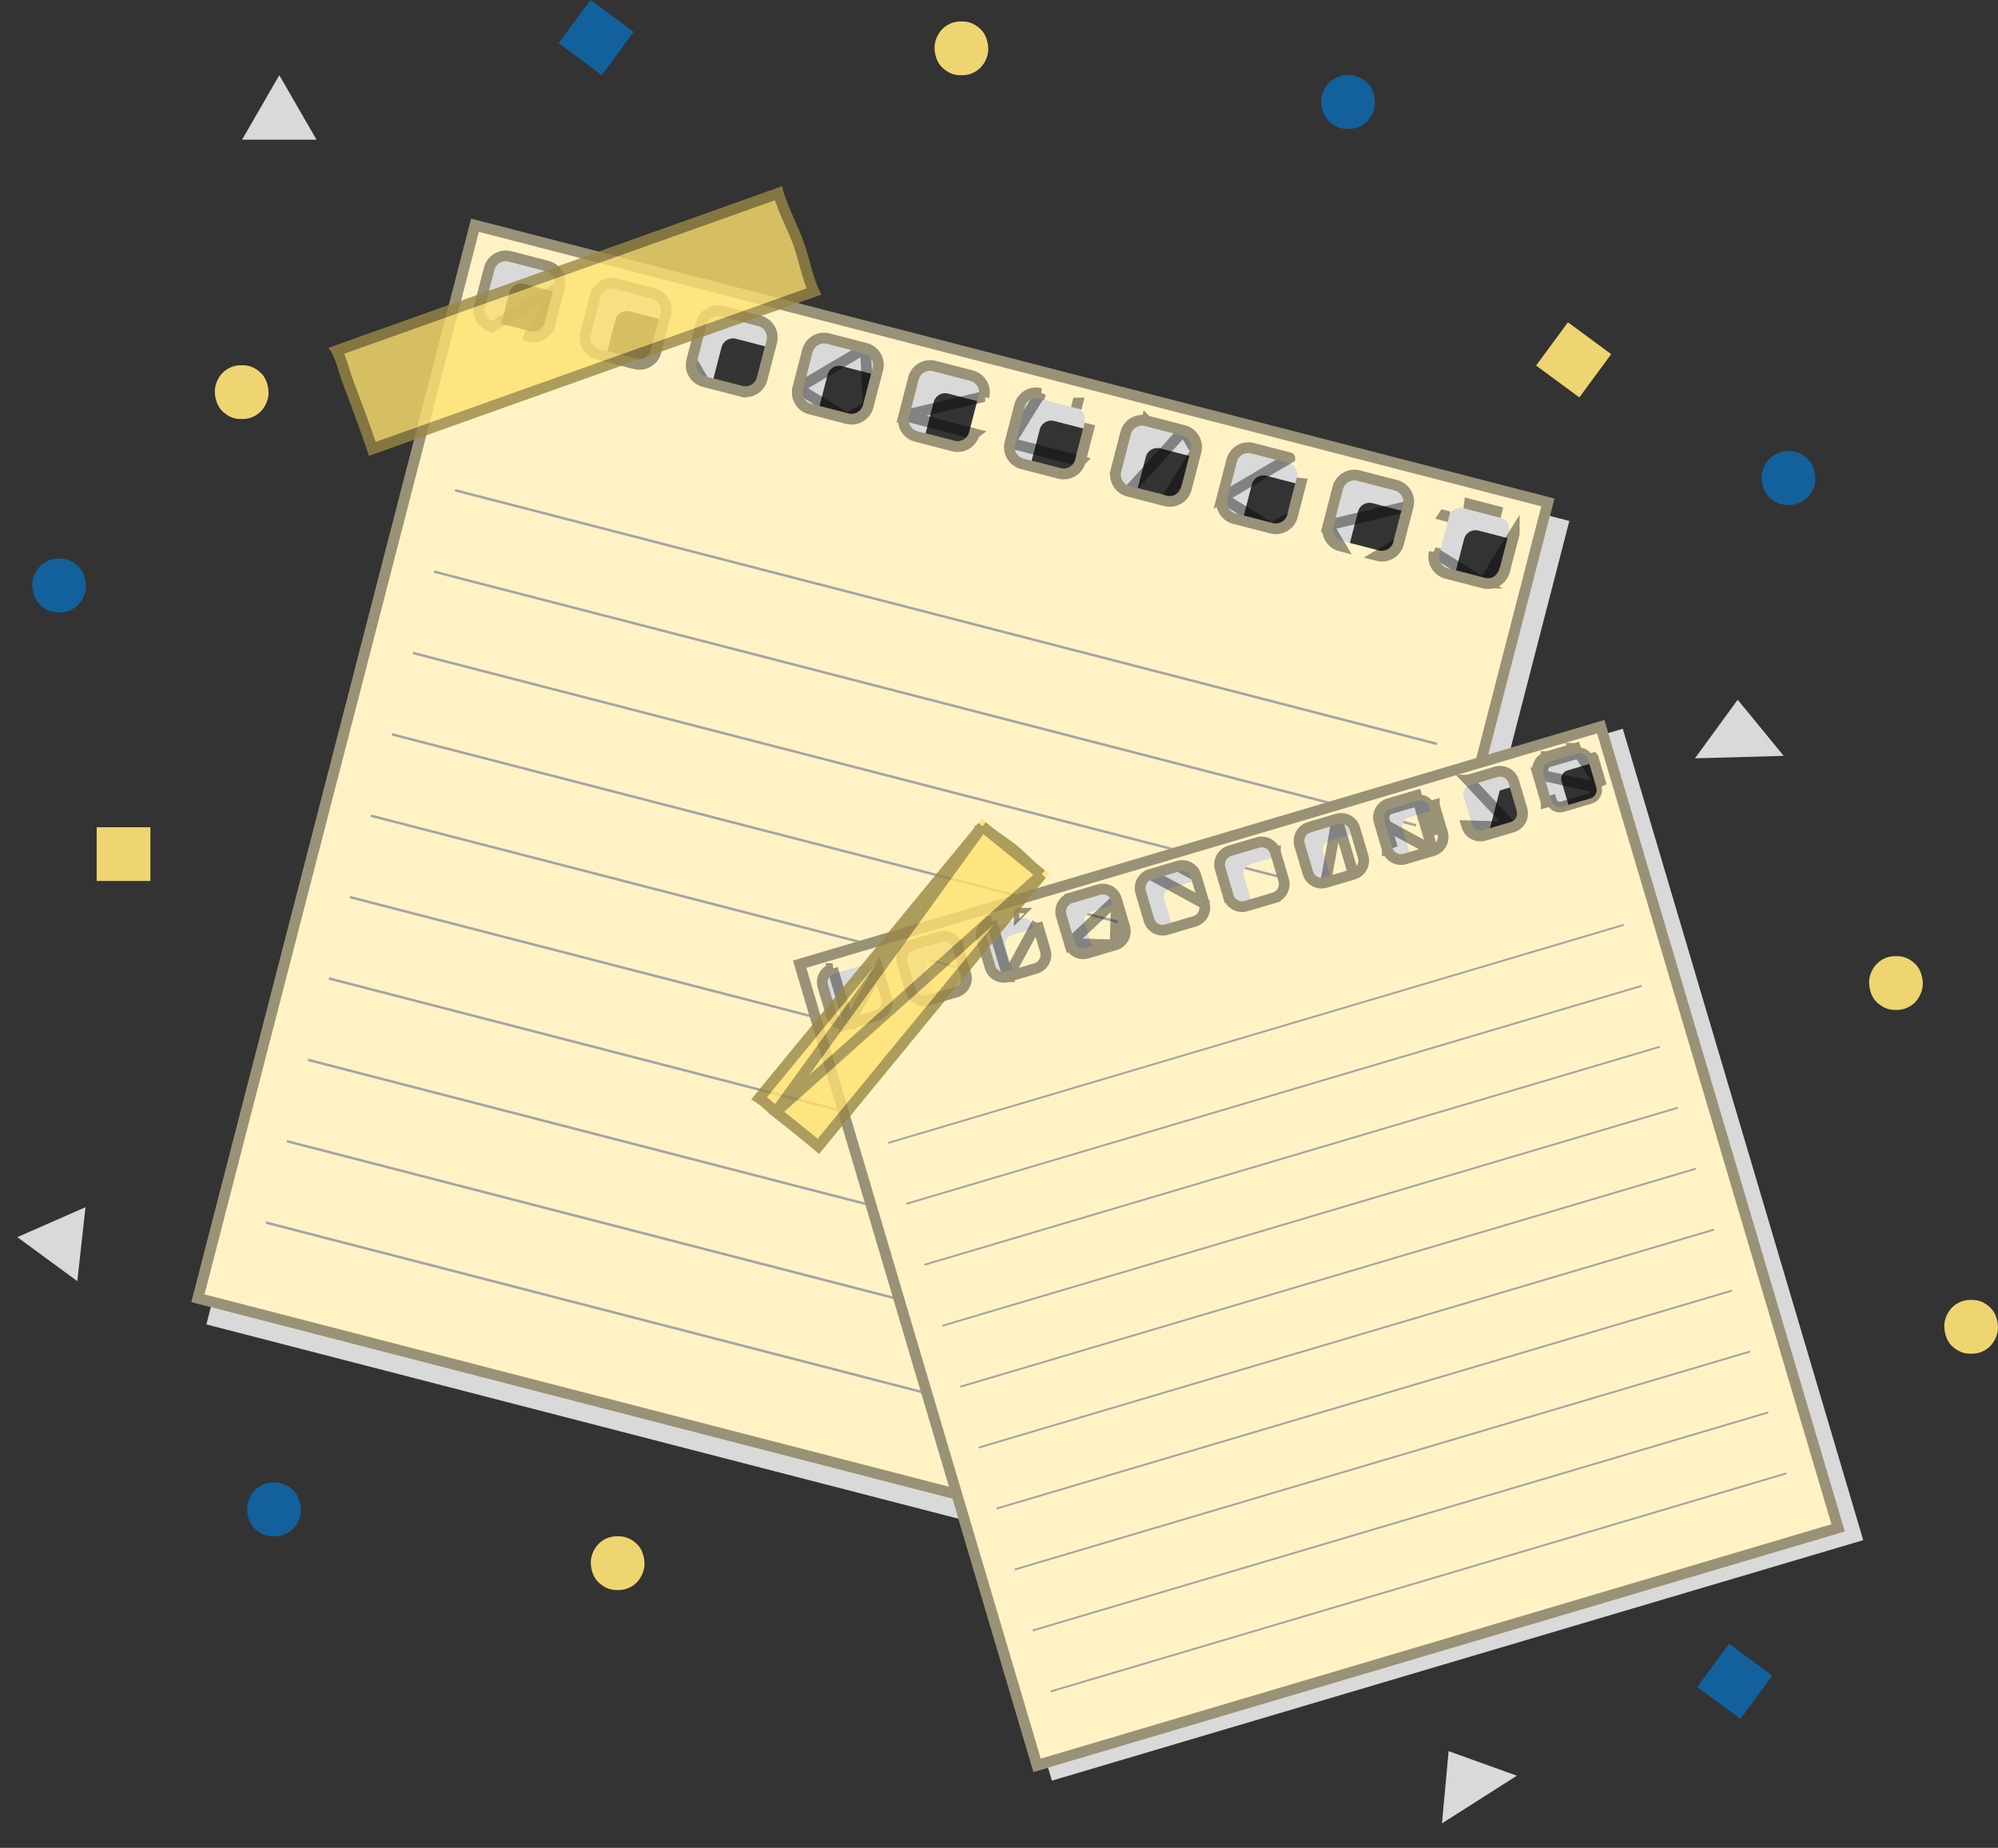<svg width="186" height="172" viewBox="0 0 186 172" fill="none" xmlns="http://www.w3.org/2000/svg">
<rect x="0" y="0" width="186" height="172" fill="#333333" stroke="none"/>
<g clip-path="url(#clip0_109_2992)">
<path d="M176.368 94H176.632C177.24 94 177.875 93.721 178.305 93.267C178.735 92.812 179.024 92.121 179 91.5C178.976 90.879 178.771 90.183 178.305 89.733C177.84 89.283 177.275 89 176.632 89H176.368C175.76 89 175.125 89.279 174.694 89.733C174.264 90.188 173.976 90.879 174 91.5C174.024 92.121 174.229 92.817 174.694 93.267C175.16 93.717 175.728 94 176.368 94Z" fill="#EFD571"/>
</g>
<g clip-path="url(#clip1_109_2992)">
<path d="M57.368 148H57.632C58.24 148 58.875 147.721 59.305 147.267C59.736 146.812 60.024 146.121 60 145.5C59.976 144.879 59.771 144.183 59.305 143.733C58.84 143.283 58.275 143 57.632 143H57.368C56.76 143 56.125 143.279 55.694 143.733C55.264 144.187 54.976 144.879 55 145.5C55.024 146.121 55.229 146.817 55.694 147.267C56.16 147.717 56.728 148 57.368 148Z" fill="#EFD571"/>
</g>
<g clip-path="url(#clip2_109_2992)">
<path d="M183.368 126H183.632C184.24 126 184.875 125.721 185.305 125.267C185.735 124.812 186.024 124.121 186 123.5C185.976 122.879 185.771 122.183 185.305 121.733C184.84 121.283 184.275 121 183.632 121H183.368C182.76 121 182.125 121.279 181.694 121.733C181.264 122.187 180.976 122.879 181 123.5C181.024 124.121 181.229 124.817 181.694 125.267C182.16 125.717 182.728 126 183.368 126Z" fill="#EFD571"/>
</g>
<g clip-path="url(#clip3_109_2992)">
<path d="M89.368 7H89.632C90.24 7 90.875 6.721 91.305 6.267C91.736 5.812 92.024 5.121 92 4.5C91.976 3.879 91.771 3.183 91.305 2.733C90.84 2.283 90.275 2 89.632 2H89.368C88.76 2 88.125 2.279 87.694 2.733C87.264 3.188 86.976 3.879 87 4.5C87.024 5.121 87.229 5.817 87.694 6.267C88.16 6.717 88.728 7 89.368 7Z" fill="#EFD571"/>
</g>
<g clip-path="url(#clip4_109_2992)">
<path d="M22.368 39H22.632C23.24 39 23.875 38.721 24.305 38.267C24.735 37.812 25.024 37.121 25 36.5C24.976 35.879 24.771 35.183 24.305 34.733C23.84 34.283 23.275 34 22.632 34H22.368C21.76 34 21.125 34.279 20.694 34.733C20.264 35.188 19.976 35.879 20 36.5C20.024 37.121 20.229 37.817 20.694 38.267C21.16 38.717 21.728 39 22.368 39Z" fill="#EFD571"/>
</g>
<g clip-path="url(#clip5_109_2992)">
<path d="M5.368 57H5.632C6.24 57 6.875 56.721 7.305 56.267C7.735 55.812 8.024 55.121 8 54.5C7.976 53.879 7.771 53.183 7.305 52.733C6.84 52.283 6.275 52 5.632 52H5.368C4.76 52 4.125 52.279 3.694 52.733C3.264 53.188 2.976 53.879 3 54.5C3.024 55.121 3.229 55.817 3.694 56.267C4.16 56.717 4.728 57 5.368 57Z" fill="#12619C"/>
</g>
<g clip-path="url(#clip6_109_2992)">
<path d="M25.368 143H25.632C26.24 143 26.875 142.721 27.305 142.267C27.735 141.812 28.024 141.121 28 140.5C27.976 139.879 27.771 139.183 27.305 138.733C26.84 138.283 26.275 138 25.632 138H25.368C24.76 138 24.125 138.279 23.694 138.733C23.264 139.187 22.976 139.879 23 140.5C23.024 141.121 23.229 141.817 23.694 142.267C24.16 142.717 24.728 143 25.368 143Z" fill="#12619C"/>
</g>
<path d="M166.369 47H166.634C167.241 47 167.877 46.721 168.307 46.267C168.737 45.812 169.025 45.121 169.001 44.5C168.978 43.879 168.772 43.183 168.307 42.733C167.841 42.283 167.277 42 166.634 42H166.369C165.761 42 165.126 42.279 164.696 42.733C164.266 43.188 163.978 43.879 164.001 44.5C164.025 45.121 164.23 45.817 164.696 46.267C165.162 46.717 165.73 47 166.369 47Z" fill="#12619C"/>
<g clip-path="url(#clip7_109_2992)">
<path d="M125.368 12H125.632C126.24 12 126.875 11.721 127.305 11.267C127.735 10.812 128.024 10.121 128 9.5C127.976 8.879 127.771 8.183 127.305 7.733C126.84 7.283 126.275 7 125.632 7H125.368C124.76 7 124.125 7.279 123.694 7.733C123.264 8.188 122.976 8.879 123 9.5C123.024 10.121 123.229 10.817 123.694 11.267C124.16 11.717 124.728 12 125.368 12Z" fill="#12619C"/>
</g>
<rect x="9" y="77" width="5" height="5" fill="#EFD571"/>
<rect x="145.965" y="30" width="5" height="5" transform="rotate(36.374 145.965 30)" fill="#EFD571"/>
<rect x="54.965" width="5" height="5" transform="rotate(36.374 54.965 0)" fill="#12619C"/>
<rect x="160.965" y="153" width="5" height="5" transform="rotate(36.374 160.965 153)" fill="#12619C"/>
<path d="M134.857 162.997L141.21 165.283L134.238 169.72L134.857 162.997Z" fill="#D9D9D9"/>
<path d="M161.769 65.133L166.048 70.356L157.788 70.586L161.769 65.133Z" fill="#D9D9D9"/>
<path d="M26 7L29.464 13H22.536L26 7Z" fill="#D9D9D9"/>
<path d="M7.958 112.368L7.199 119.254L1.615 115.153L7.958 112.368Z" fill="#D9D9D9"/>
<g style="mix-blend-mode:multiply">
<path d="M45.26 22.444L19.214 123.278L120.049 149.324L146.095 48.49L45.26 22.444ZM52.113 32.123C51.963 32.713 51.362 33.068 50.772 32.913L47.316 32.02C46.727 31.866 46.372 31.268 46.526 30.678L47.42 27.223C47.574 26.633 48.172 26.278 48.761 26.432L52.217 27.326C52.807 27.477 53.161 28.078 53.007 28.667L52.113 32.123ZM61.988 34.673C61.838 35.264 61.237 35.618 60.647 35.464L57.191 34.57C56.601 34.419 56.247 33.818 56.401 33.229L57.295 29.773C57.449 29.184 58.047 28.829 58.636 28.983L62.092 29.877C62.682 30.027 63.036 30.628 62.882 31.218L61.988 34.673ZM71.863 37.224C71.713 37.814 71.111 38.168 70.522 38.014L67.066 37.12C66.477 36.966 66.122 36.369 66.276 35.779L67.17 32.324C67.324 31.734 67.921 31.379 68.511 31.533L71.966 32.427C72.557 32.578 72.911 33.179 72.757 33.768L71.863 37.224ZM81.738 39.774C81.587 40.364 80.986 40.719 80.397 40.565L76.941 39.671C76.351 39.52 75.996 38.919 76.151 38.33L77.045 34.874C77.195 34.284 77.796 33.929 78.386 34.084L81.841 34.977C82.431 35.128 82.786 35.729 82.632 36.319L81.738 39.774ZM91.613 42.325C91.459 42.914 90.861 43.269 90.272 43.115L86.816 42.221C86.226 42.071 85.871 41.47 86.025 40.88L86.919 37.424C87.07 36.834 87.671 36.48 88.26 36.634L91.716 37.528C92.306 37.682 92.661 38.279 92.507 38.869L91.613 42.325ZM101.488 44.875C101.334 45.465 100.736 45.82 100.147 45.666L96.691 44.772C96.101 44.621 95.746 44.02 95.9 43.431L96.794 39.975C96.945 39.385 97.546 39.03 98.135 39.184L101.591 40.078C102.181 40.229 102.536 40.83 102.382 41.419L101.488 44.875ZM111.362 47.426C111.212 48.016 110.611 48.37 110.021 48.216L106.566 47.322C105.975 47.172 105.621 46.571 105.775 45.981L106.669 42.525C106.82 41.935 107.421 41.581 108.01 41.735L111.466 42.629C112.055 42.783 112.41 43.38 112.256 43.97L111.362 47.426ZM121.237 49.976C121.087 50.566 120.486 50.92 119.896 50.767L116.44 49.873C115.85 49.722 115.496 49.121 115.65 48.531L116.544 45.076C116.695 44.486 117.296 44.131 117.885 44.285L121.341 45.179C121.931 45.33 122.285 45.931 122.131 46.52L121.237 49.976ZM131.112 52.526C130.962 53.117 130.361 53.471 129.771 53.317L126.315 52.423C125.725 52.272 125.371 51.671 125.525 51.082L126.419 47.626C126.569 47.036 127.17 46.682 127.76 46.836L131.216 47.73C131.806 47.88 132.16 48.481 132.006 49.071L131.112 52.526ZM140.987 55.077C140.836 55.667 140.235 56.021 139.646 55.867L136.19 54.973C135.6 54.823 135.246 54.222 135.4 53.632L136.294 50.176C136.444 49.586 137.045 49.232 137.635 49.386L141.09 50.28C141.681 50.431 142.035 51.032 141.881 51.621L140.987 55.077Z" fill="#D9D9D9"/>
</g>
<path d="M43.862 20.363L17.82 121.199L118.654 147.245L144.7 46.41L43.862 20.363ZM50.715 30.043C50.565 30.633 49.964 30.987 49.374 30.833L45.919 29.939C45.329 29.785 44.974 29.188 45.128 28.598L46.022 25.142C46.176 24.553 46.774 24.198 47.363 24.352L50.819 25.246C51.409 25.396 51.763 25.998 51.609 26.587L50.715 30.043ZM60.59 32.593C60.44 33.183 59.839 33.538 59.249 33.384L55.793 32.49C55.203 32.339 54.849 31.738 55.003 31.149L55.897 27.693C56.051 27.103 56.648 26.748 57.238 26.902L60.694 27.796C61.284 27.947 61.638 28.548 61.484 29.137L60.59 32.593ZM70.465 35.144C70.314 35.734 69.713 36.088 69.124 35.934L65.668 35.04C65.079 34.886 64.724 34.288 64.878 33.699L65.772 30.243C65.926 29.654 66.523 29.299 67.113 29.453L70.569 30.347C71.159 30.497 71.513 31.098 71.359 31.688L70.465 35.144ZM80.34 37.694C80.189 38.284 79.588 38.639 78.999 38.484L75.543 37.59C74.953 37.44 74.599 36.839 74.752 36.249L75.647 32.794C75.797 32.204 76.398 31.849 76.988 32.003L80.443 32.897C81.034 33.048 81.388 33.649 81.234 34.238L80.34 37.694ZM90.215 40.245C90.061 40.834 89.463 41.189 88.874 41.035L85.418 40.141C84.828 39.99 84.473 39.389 84.627 38.8L85.521 35.344C85.672 34.754 86.273 34.4 86.862 34.554L90.318 35.448C90.908 35.602 91.263 36.199 91.109 36.789L90.215 40.245ZM100.09 42.795C99.936 43.384 99.338 43.739 98.749 43.585L95.293 42.691C94.703 42.541 94.348 41.94 94.502 41.35L95.396 37.895C95.547 37.304 96.148 36.95 96.737 37.104L100.193 37.998C100.783 38.149 101.138 38.75 100.984 39.339L100.09 42.795ZM109.964 45.345C109.814 45.935 109.213 46.29 108.623 46.136L105.168 45.242C104.577 45.091 104.223 44.49 104.377 43.901L105.271 40.445C105.422 39.855 106.023 39.501 106.612 39.654L110.068 40.548C110.657 40.703 111.012 41.3 110.858 41.89L109.964 45.345ZM119.839 47.896C119.689 48.486 119.088 48.84 118.498 48.686L115.042 47.792C114.452 47.642 114.098 47.041 114.252 46.451L115.146 42.995C115.296 42.405 115.898 42.051 116.487 42.205L119.943 43.099C120.533 43.249 120.887 43.85 120.733 44.44L119.839 47.896ZM129.714 50.446C129.564 51.036 128.962 51.391 128.373 51.237L124.917 50.343C124.327 50.192 123.973 49.591 124.127 49.002L125.021 45.546C125.171 44.956 125.772 44.601 126.362 44.755L129.818 45.649C130.408 45.8 130.762 46.401 130.608 46.99L129.714 50.446ZM139.589 52.997C139.438 53.587 138.837 53.941 138.248 53.787L134.792 52.893C134.202 52.742 133.848 52.142 134.002 51.552L134.896 48.096C135.046 47.506 135.647 47.152 136.237 47.306L139.692 48.2C140.283 48.35 140.637 48.951 140.483 49.541L139.589 52.997Z" fill="#FFF3C5"/>
<path d="M55.413 27.568L55.413 27.567C55.636 26.714 56.504 26.194 57.364 26.418C57.364 26.419 57.364 26.419 57.364 26.419L60.817 27.312C60.818 27.312 60.818 27.312 60.818 27.312C61.676 27.532 62.192 28.406 61.968 29.264C61.968 29.264 61.968 29.264 61.968 29.264L61.075 32.717C61.075 32.717 61.075 32.718 61.074 32.718C60.855 33.576 59.98 34.091 59.123 33.868C59.123 33.867 59.123 33.867 59.123 33.867L55.67 32.974C55.669 32.974 55.669 32.974 55.669 32.974C54.811 32.755 54.295 31.881 54.519 31.023L55.413 27.568ZM55.413 27.568L54.519 31.022L55.413 27.568ZM65.543 35.524L65.542 35.524C64.689 35.301 64.17 34.434 64.394 33.574L65.543 35.524ZM65.543 35.524L68.998 36.418L69.124 35.934L68.999 36.418L68.998 36.418C69.856 36.642 70.73 36.126 70.949 35.268C70.949 35.267 70.949 35.267 70.95 35.267L71.843 31.814C71.843 31.814 71.843 31.814 71.843 31.814C72.067 30.957 71.551 30.082 70.693 29.863C70.693 29.863 70.692 29.862 70.692 29.862L67.239 28.969C67.239 28.969 67.239 28.969 67.239 28.969C66.379 28.744 65.511 29.264 65.288 30.117L65.288 30.118L64.394 33.573L65.543 35.524ZM100.574 42.92L100.573 42.921C100.35 43.774 99.483 44.294 98.622 44.069C98.622 44.069 98.622 44.069 98.622 44.069L95.169 43.176C95.169 43.176 95.168 43.176 95.168 43.176C94.31 42.956 93.795 42.082 94.018 41.225L100.574 42.92ZM100.574 42.92L101.467 39.466L100.574 42.92ZM110.193 40.065L110.194 40.065C111.047 40.288 111.566 41.155 111.342 42.015L110.193 40.065ZM110.193 40.065L106.739 39.171L106.612 39.654L106.737 39.17L106.738 39.171C105.881 38.947 105.007 39.462 104.787 40.32C104.787 40.32 104.787 40.321 104.787 40.321L103.893 43.774L104.377 43.901L103.893 43.776L103.893 43.775C103.669 44.632 104.185 45.507 105.043 45.726C105.043 45.726 105.044 45.726 105.044 45.726M110.193 40.065L105.044 45.726M78.873 38.968C79.73 39.192 80.604 38.677 80.824 37.819L78.873 38.968ZM78.873 38.968C78.873 38.968 78.873 38.968 78.872 38.968L75.419 38.075C75.419 38.075 75.419 38.075 75.418 38.075C74.561 37.855 74.045 36.981 74.269 36.124M78.873 38.968L74.269 36.124M80.567 32.413C80.567 32.413 80.567 32.413 80.568 32.413C81.426 32.632 81.942 33.507 81.718 34.364C81.718 34.364 81.718 34.365 81.718 34.365L80.824 37.818L80.567 32.413ZM80.567 32.413L77.114 31.52C77.114 31.519 77.114 31.519 77.113 31.519C76.256 31.296 75.381 31.811 75.162 32.67C75.162 32.67 75.162 32.67 75.162 32.67L74.269 36.123C74.269 36.123 74.269 36.124 74.269 36.124M80.567 32.413L74.269 36.124M105.044 45.726L108.497 46.62L105.044 45.726ZM118.372 49.17C119.229 49.394 120.104 48.879 120.323 48.021L118.372 49.17ZM118.372 49.17C118.372 49.17 118.372 49.17 118.372 49.17L114.919 48.277C114.919 48.277 114.918 48.277 114.918 48.276C114.06 48.057 113.544 47.182 113.768 46.325L113.768 46.326L118.372 49.17ZM131.092 47.116C131.092 47.116 131.092 47.116 131.092 47.117L130.199 50.57L131.092 47.116ZM131.092 47.116C131.315 46.259 130.8 45.385 129.942 45.165C129.942 45.165 129.942 45.165 129.941 45.165L126.488 44.272C126.488 44.272 126.488 44.272 126.488 44.272C125.631 44.048 124.756 44.563 124.537 45.421C124.537 45.421 124.536 45.422 124.536 45.422L123.643 48.875L131.092 47.116ZM138.122 54.271C138.122 54.271 138.122 54.271 138.121 54.271L134.669 53.378C134.668 53.377 134.668 53.377 134.667 53.377C133.809 53.158 133.294 52.283 133.518 51.426L133.518 51.427L134.001 51.552L133.518 51.426L138.122 54.271ZM138.122 54.271C138.98 54.495 139.854 53.979 140.073 53.12L140.967 49.667C140.967 49.667 140.967 49.667 140.967 49.667L140.967 49.666L138.122 54.271ZM45.792 30.423L45.793 30.423L52.093 26.712L52.093 26.713C52.317 25.855 51.801 24.981 50.943 24.762C50.943 24.762 50.943 24.762 50.942 24.762L47.489 23.868C47.489 23.868 47.489 23.868 47.489 23.868C46.629 23.644 45.761 24.163 45.538 25.016L45.538 25.017L44.644 28.472L45.128 28.598L44.644 28.473L44.644 28.473C44.42 29.333 44.939 30.2 45.792 30.423ZM51.2 30.166L52.093 26.713L49.248 31.317L49.374 30.834L49.249 31.317L49.249 31.317C50.106 31.541 50.98 31.025 51.2 30.167L51.199 30.168L50.715 30.043L51.2 30.166ZM90.698 40.371L90.699 40.37L84.143 38.675C83.92 39.532 84.436 40.406 85.293 40.625C85.294 40.625 85.294 40.625 85.294 40.625L88.747 41.519C88.747 41.519 88.747 41.519 88.748 41.519C89.608 41.743 90.476 41.224 90.698 40.371ZM85.037 35.221L84.144 38.673L91.593 36.915L91.109 36.789L91.593 36.914L91.593 36.915C91.817 36.055 91.298 35.187 90.445 34.964L90.443 34.964L86.989 34.07C86.989 34.07 86.988 34.07 86.988 34.07C86.131 33.846 85.256 34.362 85.037 35.22C85.037 35.22 85.037 35.22 85.037 35.221ZM94.912 37.771L94.019 41.224L96.864 36.62L96.737 37.104L96.862 36.62L96.863 36.62C96.006 36.397 95.131 36.912 94.912 37.77C94.912 37.771 94.912 37.771 94.912 37.771ZM100.317 37.514L100.193 37.998L100.318 37.514L100.318 37.514C100.317 37.514 100.317 37.514 100.317 37.514ZM110.449 45.469L111.342 42.016L108.498 46.62L108.498 46.62C109.355 46.843 110.229 46.328 110.448 45.471L110.449 45.469ZM18.429 120.84L44.221 20.973L144.091 46.769L118.295 146.636L18.429 120.84ZM120.324 48.019L121.217 44.566C121.217 44.566 121.217 44.566 121.217 44.566L121.217 44.565L120.324 48.019ZM114.661 42.872L113.768 46.325L120.067 42.615C120.067 42.615 120.067 42.614 120.066 42.614L116.613 41.721C116.613 41.721 116.613 41.721 116.613 41.721C115.755 41.497 114.88 42.013 114.661 42.872ZM128.247 51.721C129.104 51.944 129.978 51.429 130.198 50.571L128.247 51.721ZM123.643 48.876C123.419 49.733 123.935 50.608 124.793 50.827L123.643 48.876L123.643 48.876ZM134.411 47.973L134.896 48.096L134.412 47.971L134.411 47.973ZM136.363 46.822C136.363 46.822 136.362 46.822 136.362 46.822L139.816 47.715L136.363 46.822Z" stroke="black" stroke-opacity="0.4"/>
<path d="M43.421 46.027L44.335 46.262L45.069 46.451L45.98 46.686L47.07 46.969L47.984 47.204L48.719 47.394L49.633 47.629L50.544 47.863L51.633 48.147L52.368 48.336L53.344 48.587L54.192 48.809L55.282 49.089L56.193 49.323L56.931 49.514L57.841 49.751L58.932 50.031L59.666 50.221L60.581 50.456L61.491 50.694L62.581 50.974L63.316 51.163L64.405 51.447L65.14 51.636L66.23 51.916L66.965 52.105L67.878 52.344L68.789 52.578L69.879 52.858L70.614 53.048L71.528 53.286L72.618 53.566L73.352 53.756L74.263 53.99L75.177 54.229L76.267 54.509L77.002 54.698L77.912 54.932L78.826 55.171L78.94 55.2L79.002 55.216L79.916 55.451L80.651 55.641L81.74 55.924L82.475 56.113L83.565 56.393L84.3 56.583L85.39 56.866L86.124 57.056L87.215 57.336L87.949 57.525L88.863 57.764L89.773 57.998L90.864 58.278L91.598 58.468L92.512 58.706L93.423 58.941L94.513 59.221L95.248 59.41L96.161 59.648L97.072 59.883L98.162 60.163L99.072 60.401L99.81 60.591L100.897 60.87L101.635 61.06L102.721 61.343L103.46 61.533L104.55 61.813L105.285 62.003L106.195 62.24L107.285 62.52L108.199 62.755L108.934 62.945L109.844 63.183L110.758 63.418L111.848 63.698L112.583 63.887L113.496 64.126L114.407 64.36L115.497 64.64L116.407 64.878L117.146 65.068L118.056 65.303L119.147 65.583L120.057 65.82L120.795 66.01L121.706 66.245L122.795 66.528L123.53 66.718L124.444 66.953L125.355 67.187L126.444 67.471L127.179 67.66L128.093 67.895L129.18 68.175L129.918 68.368L130.828 68.603L131.742 68.838L132.829 69.117L133.743 69.356L133.801 69.131L132.711 68.848L131.8 68.613L131.062 68.423L130.151 68.189L129.062 67.905L128.327 67.716L127.413 67.481L126.326 67.202L125.588 67.011L124.678 66.774L123.588 66.494L122.677 66.259L121.939 66.066L121.029 65.831L120.115 65.596L119.028 65.317L118.29 65.123L117.38 64.889L116.465 64.654L115.379 64.371L114.465 64.136L113.73 63.947L112.816 63.712L111.727 63.428L110.992 63.239L110.878 63.209L110.816 63.194L110.081 63.004L109.167 62.769L108.077 62.486L107.343 62.296L106.432 62.062L105.518 61.827L104.428 61.543L103.693 61.354L102.779 61.119L101.869 60.885L100.779 60.601L100.044 60.412L99.13 60.176L98.044 59.894L97.13 59.659L96.395 59.469L95.305 59.189L94.395 58.951L93.481 58.716L92.746 58.527L91.832 58.292L90.746 58.009L90.007 57.819L89.097 57.584L88.183 57.349L87.096 57.067L86.358 56.877L85.272 56.597L84.533 56.407L83.447 56.124L82.709 55.934L82.595 55.905L82.533 55.889L81.798 55.7L80.884 55.465L79.794 55.181L79.06 54.992L78.149 54.758L77.236 54.519L76.145 54.239L75.411 54.05L74.496 53.814L73.586 53.577L72.676 53.342L71.761 53.107L70.847 52.872L69.761 52.589L69.023 52.399L68.112 52.165L67.198 51.93L66.112 51.647L65.374 51.457L64.463 51.222L63.549 50.987L62.463 50.705L61.724 50.514L60.814 50.28L59.9 50.041L58.813 49.762L58.075 49.572L56.989 49.293L56.251 49.099L55.34 48.865L54.25 48.585L53.515 48.395L52.602 48.157L51.691 47.922L50.777 47.687L49.866 47.453L48.953 47.215L48.042 46.98L47.128 46.745L46.218 46.507L45.303 46.272L44.393 46.038L43.478 45.803L42.389 45.519L42.331 45.743L43.421 46.027Z" fill="#A5A4A4"/>
<path d="M41.295 53.553L42.205 53.788L43.119 54.026L44.209 54.306L44.944 54.496L45.854 54.733L46.944 55.014L47.682 55.204L48.593 55.438L49.682 55.721L50.417 55.911L51.331 56.146L52.242 56.38L53.332 56.664L54.066 56.853L54.981 57.088L55.891 57.323L56.981 57.606L57.716 57.796L58.63 58.031L59.606 58.285L60.63 58.548L61.365 58.738L62.279 58.973L63.189 59.211L64.279 59.491L65.014 59.68L65.928 59.915L67.014 60.198L67.928 60.433L68.663 60.623L69.578 60.858L70.667 61.141L71.402 61.331L72.488 61.61L73.227 61.8L74.316 62.084L75.227 62.318L75.962 62.507L76.875 62.746L77.965 63.026L78.7 63.215L79.614 63.45L80.524 63.688L81.615 63.968L82.349 64.158L83.263 64.393L84.174 64.631L85.264 64.911L85.999 65.1L86.913 65.335L87.999 65.618L88.913 65.853L89.648 66.042L90.561 66.281L91.472 66.515L92.562 66.795L93.297 66.985L94.21 67.223L95.121 67.458L96.211 67.738L96.946 67.927L97.922 68.181L98.946 68.445L99.685 68.635L100.771 68.918L101.509 69.108L102.599 69.388L103.334 69.577L104.245 69.812L105.334 70.095L106.248 70.33L106.983 70.52L107.893 70.758L108.983 71.038L109.897 71.273L110.632 71.462L111.546 71.701L112.456 71.935L113.547 72.215L114.281 72.404L115.195 72.643L116.106 72.877L117.196 73.157L117.931 73.347L118.844 73.585L119.755 73.82L120.845 74.1L121.579 74.293L122.669 74.573L123.404 74.762L123.518 74.791L123.58 74.807L124.494 75.042L125.228 75.235L126.319 75.515L127.229 75.749L127.967 75.939L128.878 76.177L129.792 76.412L130.878 76.692L131.792 76.93L131.85 76.706L130.936 76.468L129.85 76.188L129.111 75.998L128.201 75.764L127.287 75.525L126.376 75.291L125.462 75.056L124.376 74.773L123.638 74.583L122.727 74.349L121.813 74.113L120.727 73.831L119.989 73.641L119.078 73.406L118.164 73.171L117.078 72.888L116.34 72.698L115.429 72.464L114.339 72.184L113.605 71.991L112.69 71.756L111.78 71.521L110.865 71.286L109.955 71.049L109.041 70.813L108.13 70.579L107.216 70.344L106.306 70.106L105.392 69.871L104.478 69.636L103.567 69.402L102.657 69.164L101.567 68.884L100.829 68.694L99.918 68.456L99.004 68.221L98.094 67.986L97.179 67.751L96.269 67.513L95.355 67.278L94.444 67.044L93.53 66.809L92.62 66.571L91.706 66.336L90.795 66.102L89.881 65.867L88.971 65.629L88.057 65.394L87.146 65.159L86.232 64.924L85.322 64.686L84.407 64.451L83.497 64.217L82.583 63.978L81.672 63.744L80.758 63.509L79.848 63.275L78.934 63.036L78.023 62.802L77.109 62.567L76.02 62.283L75.285 62.094L74.374 61.859L73.284 61.579L72.546 61.389L71.636 61.151L70.721 60.916L69.811 60.682L68.897 60.443L67.986 60.209L67.072 59.974L66.162 59.74L65.248 59.501L64.337 59.267L63.423 59.032L62.512 58.797L61.599 58.559L60.688 58.324L59.774 58.089L58.863 57.855L57.95 57.616L57.039 57.382L56.125 57.147L55.214 56.913L54.3 56.674L53.39 56.44L52.475 56.205L51.565 55.967L50.475 55.687L49.74 55.497L48.826 55.262L47.74 54.979L47.002 54.789L46.091 54.555L45.177 54.32L44.267 54.082L43.353 53.847L42.442 53.613L41.528 53.377L40.438 53.094L40.38 53.318L41.295 53.553Z" fill="#A5A4A4"/>
<path d="M39.328 61.125L40.239 61.36L41.152 61.598L42.063 61.833L42.977 62.068L43.888 62.302L44.801 62.541L45.715 62.776L46.626 63.01L47.537 63.245L48.45 63.483L49.365 63.718L50.451 63.997L51.189 64.191L52.1 64.425L53.014 64.66L53.925 64.895L54.838 65.133L55.749 65.368L56.663 65.603L57.574 65.837L58.487 66.076L59.398 66.31L60.312 66.545L61.223 66.779L62.136 67.018L63.223 67.297L63.962 67.487L64.871 67.725L65.786 67.96L66.696 68.195L67.611 68.43L68.521 68.668L69.435 68.903L70.346 69.137L71.26 69.372L72.17 69.61L73.084 69.845L73.995 70.079L74.909 70.314L75.819 70.552L76.733 70.787L77.647 71.022L78.734 71.305L79.468 71.495L80.382 71.73L81.297 71.965L82.207 72.203L83.121 72.438L84.032 72.672L84.946 72.907L85.856 73.145L86.77 73.38L87.681 73.615L88.77 73.898L89.505 74.087L90.595 74.368L91.506 74.602L92.244 74.792L93.154 75.03L94.245 75.31L94.979 75.499L95.894 75.734L96.804 75.972L97.718 76.207L98.629 76.442L99.542 76.68L100.453 76.915L101.367 77.15L102.278 77.384L103.191 77.623L104.102 77.857L105.016 78.092L105.927 78.326L106.84 78.565L107.751 78.799L108.665 79.034L109.58 79.269L110.49 79.507L111.58 79.787L112.315 79.977L113.228 80.215L114.139 80.45L115.229 80.73L115.964 80.919L117.053 81.203L117.788 81.392L118.878 81.672L119.788 81.91L120.527 82.1L121.437 82.334L122.527 82.614L123.262 82.804L124.176 83.042L125.086 83.277L126.001 83.512L126.911 83.746L127.825 83.985L128.912 84.264L129.826 84.499L129.883 84.278L128.97 84.04L128.059 83.805L127.145 83.57L126.234 83.336L125.32 83.097L124.41 82.863L123.495 82.628L122.585 82.39L121.671 82.155L120.584 81.876L119.846 81.686L118.936 81.448L117.846 81.168L117.111 80.978L116.197 80.743L115.287 80.505L114.373 80.27L113.462 80.036L112.548 79.801L111.638 79.563L110.724 79.328L109.813 79.094L108.899 78.859L107.989 78.621L107.074 78.386L106.164 78.151L105.25 77.913L104.339 77.678L103.425 77.443L102.511 77.208L101.601 76.97L100.687 76.735L99.776 76.501L98.862 76.266L97.952 76.028L97.037 75.793L96.127 75.558L95.037 75.275L94.302 75.086L93.388 74.851L92.302 74.571L91.564 74.378L90.653 74.143L89.739 73.908L88.828 73.674L87.915 73.435L87.004 73.201L86.09 72.966L85.179 72.731L84.266 72.493L83.355 72.259L82.441 72.023L81.53 71.789L80.616 71.551L79.706 71.316L78.791 71.081L77.881 70.847L76.967 70.608L75.877 70.328L75.142 70.139L74.232 69.901L73.318 69.666L72.228 69.386L71.493 69.197L70.58 68.958L69.607 68.708L68.579 68.444L67.844 68.254L66.754 67.971L66.02 67.781L65.105 67.546L64.195 67.312L63.281 67.073L62.37 66.839L61.456 66.604L60.546 66.366L59.632 66.131L58.721 65.897L57.807 65.661L56.897 65.424L55.983 65.189L54.896 64.909L53.983 64.671L53.248 64.481L52.334 64.246L51.247 63.967L50.509 63.777L49.599 63.539L48.684 63.304L47.594 63.024L46.859 62.834L45.949 62.596L45.035 62.361L43.945 62.081L43.211 61.889L42.3 61.654L41.324 61.403L40.296 61.139L39.562 60.946L38.471 60.666L38.414 60.89L39.328 61.125Z" fill="#A5A4A4"/>
<path d="M37.373 68.701L38.463 68.981L39.198 69.17L40.108 69.408L41.198 69.688L42.113 69.923L42.847 70.116L43.937 70.396L44.672 70.585L45.762 70.866L46.496 71.058L47.41 71.293L48.321 71.528L49.41 71.811L50.145 72.001L51.059 72.236L51.97 72.47L52.884 72.705L53.794 72.943L54.709 73.178L55.619 73.413L56.533 73.648L57.444 73.885L58.358 74.121L59.268 74.355L60.182 74.594L61.093 74.828L62.007 75.063L62.918 75.297L63.831 75.536L64.742 75.77L65.656 76.005L66.742 76.288L67.48 76.478L68.391 76.713L69.481 76.993L70.216 77.182L71.129 77.421L72.04 77.655L72.954 77.89L73.865 78.128L74.779 78.363L75.689 78.597L76.604 78.832L77.514 79.07L78.428 79.305L79.342 79.54L80.253 79.775L81.166 80.013L82.253 80.293L82.991 80.483L83.902 80.717L84.816 80.956L85.726 81.19L86.641 81.425L87.551 81.659L88.465 81.898L89.376 82.132L90.29 82.367L91.2 82.605L92.114 82.84L93.025 83.075L93.939 83.31L94.849 83.548L95.763 83.783L96.674 84.017L97.588 84.252L98.498 84.49L99.412 84.725L100.323 84.959L101.237 85.194L102.147 85.432L103.062 85.667L103.972 85.902L104.886 86.14L105.797 86.375L106.711 86.61L107.801 86.89L108.535 87.083L109.446 87.317L110.536 87.597L111.274 87.787L112.184 88.025L113.099 88.26L114.009 88.494L114.923 88.73L115.833 88.967L116.748 89.202L117.658 89.437L118.573 89.672L119.483 89.91L120.397 90.145L121.308 90.379L122.221 90.618L123.132 90.852L124.046 91.087L124.957 91.322L125.87 91.56L126.781 91.794L127.871 92.074L127.929 91.85L126.839 91.57L126.104 91.381L125.19 91.146L124.214 90.891L123.19 90.628L122.455 90.438L121.541 90.203L120.631 89.966L119.717 89.73L118.806 89.496L117.892 89.261L116.806 88.978L116.067 88.788L115.157 88.554L114.181 88.299L113.156 88.036L112.418 87.846L111.331 87.566L110.594 87.373L109.504 87.093L108.769 86.903L107.858 86.669L106.945 86.43L105.855 86.15L105.12 85.961L104.206 85.726L103.296 85.488L102.205 85.208L101.471 85.019L100.556 84.784L99.47 84.501L98.556 84.266L97.821 84.076L96.908 83.838L95.821 83.558L94.907 83.323L94.172 83.134L93.259 82.895L92.172 82.616L91.434 82.426L90.523 82.192L89.609 81.953L88.523 81.674L87.784 81.484L86.874 81.249L85.898 80.995L84.874 80.731L84.135 80.541L83.049 80.258L82.311 80.068L81.224 79.789L80.486 79.599L79.576 79.361L78.486 79.081L77.572 78.846L76.837 78.657L75.927 78.419L75.013 78.184L73.922 77.904L73.012 77.666L72.274 77.476L71.364 77.241L70.273 76.961L69.538 76.772L68.625 76.533L67.714 76.299L66.624 76.019L65.89 75.826L64.976 75.591L63.889 75.312L63.151 75.122L62.241 74.884L61.151 74.604L60.24 74.369L59.502 74.179L58.592 73.941L57.501 73.661L56.591 73.427L55.852 73.237L54.942 72.999L54.028 72.764L52.941 72.485L52.204 72.291L51.293 72.057L50.379 71.822L49.292 71.542L48.555 71.349L47.644 71.114L46.73 70.879L45.64 70.596L44.843 70.391L43.815 70.126L43.081 69.937L41.991 69.653L41.256 69.464L40.166 69.184L39.431 68.995L38.342 68.711L37.607 68.522L36.517 68.242L36.459 68.466L37.373 68.701Z" fill="#A5A4A4"/>
<path d="M35.411 76.273L36.501 76.553L37.236 76.742L38.146 76.98L39.06 77.215L40.15 77.495L40.885 77.685L41.795 77.923L42.709 78.158L43.799 78.438L44.534 78.627L45.448 78.866L46.358 79.1L47.449 79.38L48.183 79.57L49.097 79.808L50.008 80.042L51.098 80.322L52.008 80.56L52.746 80.75L53.657 80.985L54.747 81.265L55.481 81.458L56.395 81.693L57.306 81.927L58.395 82.211L59.13 82.4L60.221 82.68L60.955 82.869L62.045 83.153L62.779 83.342L62.893 83.372L62.956 83.387L63.694 83.577L64.78 83.857L65.518 84.05L66.429 84.285L67.343 84.52L68.433 84.8L69.343 85.038L70.078 85.227L70.992 85.462L72.082 85.746L72.992 85.98L73.727 86.169L74.641 86.404L75.731 86.688L76.466 86.877L77.38 87.112L78.29 87.347L79.38 87.63L80.115 87.82L81.029 88.055L81.94 88.289L83.029 88.573L83.764 88.762L84.678 88.997L85.765 89.276L86.678 89.515L87.413 89.704L88.503 89.984L89.238 90.174L90.328 90.457L91.062 90.647L91.977 90.882L93.063 91.165L93.801 91.355L94.712 91.589L95.626 91.824L96.712 92.107L97.45 92.297L98.361 92.531L99.275 92.767L100.364 93.05L101.099 93.24L101.213 93.269L101.275 93.284L102.01 93.474L102.924 93.709L104.014 93.992L104.748 94.182L105.659 94.416L106.573 94.651L107.663 94.935L108.398 95.124L109.312 95.359L110.223 95.594L111.136 95.832L112.047 96.067L112.961 96.302L114.047 96.584L114.785 96.775L115.696 97.009L116.61 97.244L117.52 97.482L118.435 97.717L119.345 97.951L120.259 98.186L121.345 98.469L122.084 98.659L122.994 98.894L123.909 99.129L124.995 99.412L125.909 99.647L125.967 99.422L124.877 99.142L124.142 98.953L123.052 98.669L122.318 98.48L121.227 98.2L120.493 98.011L119.403 97.727L118.492 97.493L117.578 97.258L116.843 97.068L115.93 96.83L114.843 96.55L114.105 96.36L113.194 96.126L112.281 95.887L111.191 95.607L110.456 95.418L109.545 95.183L108.632 94.945L107.541 94.665L106.807 94.475L105.897 94.238L104.982 94.003L104.868 93.973L104.806 93.958L103.892 93.723L103.157 93.533L102.068 93.25L101.333 93.06L100.243 92.78L99.508 92.591L98.595 92.352L97.684 92.118L96.594 91.838L95.859 91.648L94.945 91.41L94.035 91.176L92.945 90.895L92.145 90.686L91.296 90.468L90.21 90.188L89.295 89.953L88.561 89.76L87.647 89.525L86.56 89.246L85.822 89.056L84.736 88.773L83.998 88.583L82.911 88.303L82.173 88.113L81.087 87.831L80.349 87.641L79.262 87.361L78.524 87.171L77.614 86.933L76.523 86.653L75.609 86.418L74.875 86.225L73.965 85.991L73.05 85.756L71.96 85.476L71.226 85.283L70.312 85.048L69.401 84.814L68.311 84.53L67.401 84.296L66.663 84.106L65.752 83.871L64.662 83.588L63.752 83.353L63.013 83.163L61.927 82.884L61.127 82.675L60.278 82.456L59.364 82.221L58.277 81.942L57.54 81.748L56.629 81.513L55.715 81.278L54.628 80.999L53.891 80.805L52.98 80.571L52.066 80.336L50.98 80.053L50.242 79.863L49.331 79.629L48.417 79.394L47.327 79.11L46.416 78.876L45.682 78.686L44.767 78.451L43.678 78.168L42.943 77.978L42.032 77.744L41.118 77.509L40.029 77.225L39.294 77.036L38.204 76.756L37.469 76.567L36.379 76.283L35.645 76.094L35.531 76.064L35.469 76.049L34.554 75.814L34.497 76.038L35.411 76.273Z" fill="#A5A4A4"/>
<path d="M33.464 83.85L34.551 84.13L35.289 84.32L36.2 84.554L37.289 84.838L38.203 85.073L38.938 85.262L39.849 85.496L40.938 85.78L41.853 86.015L42.587 86.204L43.501 86.443L44.412 86.677L45.502 86.957L46.237 87.147L47.15 87.385L48.061 87.62L49.151 87.9L49.886 88.089L50.861 88.343L51.71 88.562L52.8 88.842L53.6 89.051L54.624 89.315L55.359 89.504L56.449 89.784L57.184 89.977L58.274 90.257L59.008 90.447L60.099 90.727L60.833 90.92L61.747 91.155L62.834 91.434L63.572 91.624L64.482 91.862L65.396 92.097L66.483 92.376L67.221 92.567L68.131 92.805L69.045 93.04L70.135 93.32L70.87 93.509L71.78 93.747L72.695 93.982L73.785 94.262L74.519 94.455L75.609 94.735L76.344 94.924L77.434 95.204L78.168 95.397L79.082 95.632L79.192 95.661L79.258 95.677L79.993 95.867L81.082 96.15L81.879 96.355L82.731 96.575L83.642 96.809L84.732 97.092L85.466 97.282L86.381 97.517L87.291 97.751L88.381 98.035L89.116 98.224L90.03 98.459L91.117 98.739L91.916 98.948L92.941 99.212L93.679 99.402L94.765 99.684L95.503 99.874L96.59 100.154L97.328 100.344L98.418 100.627L99.153 100.817L100.063 101.051L100.977 101.286L102.067 101.57L102.802 101.759L103.712 101.994L104.803 102.274L105.716 102.512L106.451 102.702L107.365 102.937L107.475 102.965L107.541 102.982L108.276 103.171L109.365 103.455L110.276 103.689L111.014 103.879L111.925 104.113L113.015 104.397L113.925 104.631L114.663 104.821L115.574 105.056L116.664 105.339L117.398 105.529L118.313 105.764L119.399 106.047L120.199 106.252L121.048 106.471L121.962 106.706L123.048 106.989L123.962 107.224L124.02 107L122.93 106.72L122.195 106.53L121.106 106.247L120.371 106.057L119.281 105.777L118.546 105.588L117.632 105.349L116.546 105.07L115.807 104.88L114.897 104.646L113.983 104.407L112.896 104.128L112.158 103.938L111.248 103.7L110.334 103.465L109.247 103.185L108.333 102.95L107.599 102.757L106.685 102.522L105.595 102.242L104.685 102.004L103.95 101.815L103.036 101.58L101.945 101.3L101.211 101.111L100.297 100.872L99.386 100.638L98.296 100.358L97.562 100.165L96.648 99.93L95.561 99.65L94.647 99.415L93.913 99.222L92.999 98.987L92.088 98.753L90.998 98.469L90.264 98.28L89.35 98.045L88.263 97.766L87.349 97.527L86.615 97.338L85.7 97.103L84.614 96.823L83.875 96.633L82.789 96.35L82.051 96.16L80.964 95.881L80.227 95.687L80.117 95.659L80.051 95.642L79.316 95.453L78.402 95.218L77.312 94.938L76.578 94.745L75.667 94.511L74.753 94.276L73.663 93.992L72.928 93.803L72.018 93.568L71.103 93.333L70.014 93.05L69.279 92.86L68.365 92.625L67.454 92.391L66.541 92.152L65.63 91.918L64.716 91.683L63.805 91.448L62.892 91.21L61.981 90.976L61.067 90.74L59.981 90.458L59.242 90.268L58.332 90.033L57.241 89.753L56.331 89.515L55.593 89.325L54.506 89.046L53.768 88.856L52.682 88.573L51.944 88.383L51.033 88.148L50.119 87.913L49.033 87.631L48.295 87.441L47.384 87.206L46.47 86.971L45.56 86.733L44.645 86.498L43.735 86.264L42.821 86.029L41.91 85.791L40.996 85.556L40.086 85.322L39.171 85.086L38.261 84.849L37.347 84.614L36.433 84.378L35.523 84.141L34.609 83.906L33.698 83.671L32.608 83.391L32.55 83.612L33.464 83.85Z" fill="#A5A4A4"/>
<path d="M31.685 91.469L32.419 91.658L33.334 91.893L34.244 92.127L35.158 92.366L36.069 92.6L36.983 92.835L37.894 93.07L38.807 93.308L39.718 93.543L40.632 93.778L41.546 94.013L42.456 94.251L43.547 94.531L44.457 94.765L45.196 94.955L46.105 95.193L47.196 95.473L47.931 95.662L48.844 95.901L49.755 96.135L50.845 96.415L51.58 96.605L52.493 96.843L53.404 97.078L54.494 97.358L55.229 97.547L56.142 97.786L57.119 98.036L58.143 98.3L58.878 98.49L59.792 98.728L60.878 99.007L61.617 99.197L62.527 99.432L63.441 99.67L64.528 99.95L65.266 100.14L66.176 100.378L67.09 100.613L68.18 100.893L68.915 101.082L70.004 101.366L70.739 101.555L71.829 101.835L72.74 102.073L73.474 102.262L74.388 102.497L75.479 102.777L76.213 102.967L77.127 103.205L78.214 103.485L79.128 103.72L79.862 103.913L80.776 104.148L81.863 104.427L82.777 104.662L83.511 104.855L84.425 105.09L85.336 105.324L85.45 105.354L85.512 105.369L86.426 105.608L87.16 105.797L88.075 106.032L89.161 106.312L89.9 106.502L90.809 106.74L91.724 106.975L92.81 107.254L93.549 107.444L94.459 107.682L95.435 107.933L96.46 108.196L97.197 108.39L98.174 108.641L99.198 108.904L100.112 109.14L100.846 109.332L101.757 109.567L102.671 109.802L103.761 110.085L104.496 110.275L105.41 110.51L106.321 110.744L107.41 111.028L108.145 111.217L109.059 111.452L109.97 111.687L111.059 111.97L111.794 112.159L112.708 112.395L113.619 112.629L114.708 112.912L115.443 113.102L116.533 113.382L117.443 113.62L118.182 113.81L119.092 114.044L120.183 114.324L121.093 114.562L122.007 114.797L122.065 114.573L121.151 114.338L120.241 114.1L119.326 113.865L118.416 113.631L117.501 113.396L116.591 113.158L115.677 112.923L114.59 112.643L113.852 112.453L112.942 112.215L112.028 111.98L110.941 111.701L110.203 111.511L109.293 111.273L108.379 111.038L107.468 110.804L106.554 110.568L105.644 110.331L104.729 110.096L103.819 109.861L102.905 109.623L101.815 109.343L101.08 109.153L100.17 108.919L99.08 108.635L98.342 108.445L97.431 108.211L96.517 107.976L95.607 107.738L94.693 107.503L93.782 107.268L92.868 107.033L91.958 106.796L91.043 106.561L90.133 106.326L89.219 106.088L88.308 105.853L87.394 105.618L86.484 105.384L85.57 105.145L84.659 104.911L83.745 104.676L82.834 104.441L81.921 104.203L81.01 103.969L80.096 103.733L79.185 103.499L78.272 103.261L77.361 103.026L76.271 102.746L75.536 102.557L74.622 102.318L73.532 102.038L72.797 101.849L71.887 101.611L70.973 101.376L70.059 101.141L69.148 100.906L68.238 100.669L67.324 100.433L66.41 100.198L65.499 99.964L64.585 99.725L63.675 99.491L62.761 99.256L61.85 99.022L60.936 98.783L60.026 98.549L59.111 98.314L58.201 98.076L57.287 97.841L56.376 97.606L55.462 97.371L54.552 97.133L53.638 96.898L52.727 96.664L51.813 96.429L50.903 96.191L49.989 95.956L49.078 95.722L47.988 95.438L47.254 95.249L46.34 95.014L45.253 94.734L44.514 94.544L43.605 94.306L42.69 94.071L41.779 93.837L40.866 93.599L39.955 93.364L39.041 93.129L38.127 92.894L37.217 92.656L36.306 92.422L35.216 92.142L34.478 91.952L33.568 91.714L32.653 91.479L31.743 91.244L30.653 90.961L30.595 91.185L31.685 91.469Z" fill="#A5A4A4"/>
<path d="M29.551 98.995L30.461 99.233L31.375 99.468L32.286 99.703L33.2 99.938L34.11 100.175L35.2 100.455L35.935 100.645L36.849 100.88L37.759 101.118L38.674 101.353L39.584 101.587L40.498 101.826L41.409 102.06L42.323 102.295L43.237 102.53L44.147 102.768L45.061 103.003L45.972 103.237L46.886 103.473L47.972 103.755L48.711 103.945L49.621 104.18L50.711 104.463L51.446 104.653L52.36 104.888L53.27 105.122L54.185 105.357L55.095 105.595L56.009 105.83L56.92 106.065L57.833 106.303L58.744 106.537L59.658 106.773L60.569 107.007L61.482 107.245L62.393 107.48L63.483 107.76L64.218 107.949L65.132 108.188L66.042 108.422L66.957 108.657L67.867 108.892L68.781 109.13L69.692 109.365L70.606 109.6L71.516 109.837L72.43 110.072L73.341 110.307L74.255 110.542L75.168 110.78L76.255 111.06L76.993 111.25L77.904 111.484L78.818 111.723L79.728 111.957L80.643 112.192L81.553 112.427L82.467 112.665L83.377 112.9L84.468 113.18L85.203 113.369L86.116 113.608L87.027 113.842L87.941 114.077L89.027 114.36L89.765 114.55L90.676 114.784L91.766 115.064L92.5 115.257L93.414 115.492L94.325 115.727L95.239 115.962L96.149 116.2L97.064 116.435L97.974 116.669L98.889 116.904L99.799 117.142L100.713 117.377L101.803 117.657L102.537 117.85L103.448 118.084L104.362 118.319L105.452 118.599L106.186 118.792L107.1 119.027L108.011 119.262L109.101 119.545L109.835 119.735L110.75 119.97L111.66 120.204L112.75 120.487L113.485 120.677L114.575 120.957L115.31 121.146L116.224 121.381L117.31 121.664L118.048 121.854L118.959 122.089L120.048 122.372L120.106 122.148L119.192 121.913L118.106 121.63L117.368 121.44L116.457 121.206L115.543 120.971L114.633 120.733L113.719 120.498L112.808 120.263L111.894 120.025L110.984 119.79L110.069 119.555L109.159 119.321L108.245 119.082L107.334 118.848L106.42 118.613L105.509 118.379L104.596 118.14L103.685 117.906L102.771 117.671L101.86 117.436L100.947 117.198L100.033 116.963L99.122 116.728L98.208 116.493L97.297 116.255L96.383 116.02L95.473 115.786L94.559 115.547L93.648 115.313L92.558 115.033L91.823 114.844L90.91 114.605L89.823 114.326L89.085 114.136L88.174 113.901L87.261 113.663L86.35 113.428L85.436 113.193L84.525 112.959L83.612 112.72L82.701 112.486L81.787 112.251L80.876 112.013L79.786 111.733L79.052 111.544L78.137 111.309L77.227 111.071L76.313 110.836L75.402 110.601L74.488 110.366L73.578 110.128L72.664 109.893L71.753 109.659L70.839 109.424L69.929 109.186L69.015 108.951L68.1 108.716L67.128 108.462L66.1 108.198L65.365 108.009L64.275 107.729L63.541 107.536L62.451 107.256L61.716 107.066L60.802 106.831L59.892 106.593L58.802 106.313L58.067 106.124L57.153 105.889L56.243 105.651L55.329 105.416L54.418 105.181L53.504 104.946L52.594 104.709L51.503 104.429L50.769 104.239L49.855 104.001L48.768 103.721L48.03 103.531L47.119 103.297L46.206 103.058L45.119 102.779L44.381 102.589L43.47 102.354L42.557 102.116L41.467 101.836L40.732 101.646L39.821 101.412L38.845 101.158L37.817 100.894L37.083 100.704L36.168 100.469L35.258 100.231L34.168 99.951L33.433 99.762L32.52 99.523L31.433 99.244L30.519 99.009L29.784 98.819L28.695 98.536L28.637 98.76L29.551 98.995Z" fill="#A5A4A4"/>
<path d="M27.596 106.568L28.682 106.851L29.421 107.041L30.331 107.276L31.245 107.511L32.332 107.794L33.07 107.984L33.98 108.218L34.895 108.453L35.984 108.737L36.719 108.926L37.63 109.16L38.544 109.395L39.633 109.679L40.368 109.868L41.458 110.148L42.193 110.338L43.103 110.576L44.017 110.811L44.932 111.046L45.842 111.28L46.756 111.519L47.667 111.753L48.581 111.988L49.491 112.226L50.405 112.461L51.316 112.695L52.23 112.93L53.14 113.168L54.054 113.403L54.965 113.638L55.879 113.873L56.965 114.156L57.703 114.346L58.614 114.58L59.528 114.815L60.438 115.053L61.353 115.288L62.263 115.522L63.177 115.761L64.088 115.995L65.002 116.23L65.913 116.465L67.002 116.748L67.737 116.938L68.651 117.173L69.741 117.456L70.475 117.646L71.386 117.88L72.3 118.115L73.215 118.35L74.124 118.588L75.039 118.823L75.95 119.058L76.864 119.293L77.774 119.53L78.688 119.765L79.775 120.045L80.512 120.238L81.423 120.473L82.337 120.708L83.248 120.942L84.161 121.181L85.072 121.415L85.986 121.65L86.897 121.885L87.811 122.123L88.721 122.357L89.636 122.593L90.546 122.827L91.46 123.065L92.371 123.3L93.285 123.535L94.195 123.773L95.285 124.053L96.02 124.242L96.934 124.477L97.844 124.715L98.758 124.95L99.669 125.185L100.583 125.42L101.493 125.657L102.407 125.893L103.318 126.127L104.232 126.362L105.146 126.6L106.057 126.835L106.971 127.07L108.057 127.353L108.795 127.543L109.706 127.777L110.62 128.012L111.53 128.25L112.444 128.485L113.355 128.72L114.269 128.955L115.179 129.192L116.094 129.428L117.004 129.662L118.094 129.945L118.152 129.721L117.062 129.438L116.327 129.248L115.413 129.013L114.502 128.779L113.413 128.495L112.678 128.306L111.588 128.026L110.853 127.837L109.94 127.598L108.853 127.319L108.115 127.129L107.025 126.845L106.291 126.656L105.38 126.421L104.466 126.186L103.376 125.903L102.641 125.713L101.731 125.479L100.816 125.244L99.727 124.96L98.816 124.726L98.078 124.536L97.167 124.302L96.078 124.018L95.343 123.829L94.429 123.594L93.518 123.359L92.428 123.076L91.694 122.886L90.779 122.651L89.694 122.368L88.779 122.133L88.044 121.944L87.13 121.709L86.044 121.426L85.13 121.191L84.395 121.002L83.419 120.751L82.395 120.484L81.657 120.294L80.746 120.059L79.832 119.824L78.746 119.541L78.008 119.351L77.097 119.117L76.183 118.882L75.093 118.598L74.359 118.409L73.448 118.174L72.358 117.891L71.444 117.656L70.533 117.422L69.799 117.232L68.709 116.949L67.795 116.714L67.06 116.524L66.146 116.289L65.236 116.051L64.146 115.771L63.411 115.582L62.497 115.347L61.587 115.109L60.496 114.829L59.762 114.639L58.847 114.404L57.937 114.167L57.824 114.137L57.761 114.122L56.847 113.887L56.112 113.697L55.023 113.414L54.112 113.179L53.374 112.989L52.463 112.755L51.374 112.471L50.463 112.237L49.725 112.047L48.814 111.812L47.901 111.574L46.814 111.295L46.076 111.104L45.1 110.85L44.251 110.631L43.161 110.351L42.25 110.117L41.516 109.924L40.602 109.689L39.512 109.409L38.777 109.22L37.867 108.982L36.953 108.747L35.863 108.467L35.128 108.277L34.038 107.994L33.304 107.804L32.214 107.524L31.479 107.335L30.565 107.096L29.654 106.862L28.564 106.582L27.83 106.393L26.74 106.109L26.682 106.333L27.596 106.568Z" fill="#A5A4A4"/>
<path d="M115.222 137.281L116.136 137.517L116.193 137.296L115.104 137.012L114.369 136.823L113.279 136.543L112.544 136.353L111.454 136.07L110.72 135.881L109.63 135.601L108.719 135.363L107.981 135.173L107.071 134.938L106.156 134.703L105.067 134.42L104.332 134.23L103.421 133.996L102.507 133.761L102.393 133.731L102.332 133.712L101.418 133.477L100.683 133.288L99.772 133.053L98.858 132.818L97.768 132.535L97.034 132.346L95.943 132.066L95.209 131.873L94.119 131.593L93.384 131.403L92.294 131.123L91.56 130.93L90.47 130.65L89.67 130.444L88.821 130.226L87.911 129.988L86.821 129.708L86.086 129.518L85.172 129.283L84.262 129.046L83.172 128.766L82.437 128.576L81.523 128.341L80.437 128.058L79.698 127.868L78.612 127.589L77.874 127.395L76.787 127.116L76.049 126.926L74.962 126.646L74.225 126.453L73.135 126.173L72.4 125.983L71.489 125.749L70.576 125.511L69.486 125.231L68.751 125.041L67.837 124.806L66.927 124.568L65.836 124.288L65.102 124.099L64.188 123.86L64.078 123.832L64.012 123.815L63.277 123.626L62.187 123.346L61.39 123.141L60.539 122.918L59.628 122.683L58.538 122.403L57.628 122.166L57.627 122.169L56.89 121.975L55.979 121.741L54.889 121.461L54.154 121.272L53.24 121.033L52.154 120.754L51.416 120.564L50.505 120.329L49.591 120.091L48.505 119.811L47.766 119.621L46.856 119.383L45.942 119.148L44.855 118.869L44.117 118.679L43.207 118.441L42.293 118.206L41.203 117.926L40.293 117.688L39.558 117.499L38.468 117.219L37.553 116.984L36.643 116.746L35.909 116.556L35.795 116.527L35.729 116.511L34.994 116.321L33.904 116.041L33.169 115.852L32.256 115.613L31.345 115.379L30.255 115.099L29.521 114.906L28.607 114.671L27.696 114.437L26.606 114.157L25.872 113.964L24.782 113.684L24.724 113.908L25.638 114.143L26.725 114.422L27.462 114.616L28.549 114.895L29.287 115.085L30.373 115.368L31.111 115.558L32.022 115.793L32.136 115.822L32.198 115.838L32.936 116.028L34.026 116.311L34.823 116.516L35.671 116.735L36.585 116.97L37.675 117.254L38.41 117.443L39.32 117.677L40.235 117.912L41.324 118.196L42.235 118.43L42.973 118.62L43.884 118.855L44.973 119.138L45.884 119.373L46.622 119.563L47.708 119.846L48.623 120.081L49.357 120.27L50.272 120.505L51.182 120.739L52.272 121.023L53.007 121.212L53.921 121.447L55.007 121.73L55.745 121.92L56.656 122.155L57.746 122.435L58.656 122.673L59.57 122.908L60.305 123.097L60.419 123.126L60.481 123.142L61.219 123.332L62.305 123.615L63.219 123.85L63.954 124.039L64.868 124.274L65.958 124.558L66.693 124.747L67.603 124.982L68.517 125.217L69.607 125.5L70.342 125.69L71.256 125.925L72.166 126.163L73.256 126.443L73.991 126.632L74.905 126.867L75.815 127.105L76.906 127.385L77.64 127.574L78.554 127.81L79.465 128.047L80.555 128.327L81.289 128.517L82.204 128.752L83.29 129.035L84.028 129.225L84.939 129.459L86.028 129.743L86.939 129.977L87.677 130.167L88.764 130.446L89.501 130.64L90.588 130.919L91.326 131.109L92.237 131.344L93.15 131.582L94.237 131.862L94.975 132.052L95.886 132.286L96.8 132.525L97.89 132.805L98.625 132.994L98.739 133.023L98.801 133.039L99.535 133.229L100.449 133.467L101.539 133.747L102.274 133.937L103.184 134.174L104.098 134.409L105.009 134.644L105.923 134.879L106.837 135.117L107.747 135.352L108.662 135.587L109.572 135.821L110.486 136.06L111.573 136.339L112.311 136.529L113.221 136.764L114.311 137.047L115.222 137.281Z" fill="#A5A4A4"/>
<g opacity="0.8">
<path d="M74.808 22.512C74.367 21.271 73.741 20.11 73.292 18.879C73.128 18.434 72.882 17.854 72.819 17.338L30.603 32.375C31.235 33.186 31.572 34.758 31.847 35.488C32.713 37.786 33.578 40.087 34.354 42.417L76.454 27.419C75.651 25.917 75.384 24.137 74.808 22.512Z" fill="#FFE16F"/>
<path d="M72.822 19.051C73.046 19.665 73.312 20.259 73.57 20.835L73.597 20.896C73.865 21.497 74.124 22.08 74.337 22.679C74.54 23.253 74.702 23.841 74.869 24.448C74.933 24.679 74.997 24.912 75.065 25.149C75.255 25.813 75.468 26.488 75.759 27.136L34.666 41.775C33.929 39.599 33.121 37.45 32.315 35.312C32.253 35.148 32.185 34.928 32.104 34.662C32.097 34.641 32.091 34.62 32.085 34.599C32.01 34.354 31.926 34.08 31.833 33.802C31.705 33.422 31.549 33.011 31.356 32.638L72.451 18C72.539 18.307 72.652 18.603 72.745 18.846C72.773 18.92 72.799 18.989 72.822 19.051Z" stroke="black" stroke-opacity="0.4"/>
</g>
<g style="mix-blend-mode:multiply">
<path d="M75.541 90.215L97.926 165.743L173.454 143.358L151.069 67.831L75.541 90.215ZM83.755 93.822C83.887 94.264 83.635 94.728 83.193 94.857L80.604 95.624C80.162 95.753 79.699 95.504 79.569 95.062L78.803 92.473C78.673 92.031 78.923 91.568 79.365 91.438L81.954 90.672C82.395 90.54 82.859 90.791 82.989 91.233L83.755 93.822ZM91.151 91.63C91.284 92.071 91.032 92.535 90.59 92.665L88.001 93.431C87.559 93.563 87.096 93.312 86.966 92.87L86.2 90.281C86.07 89.838 86.319 89.375 86.761 89.246L89.35 88.479C89.791 88.347 90.255 88.599 90.385 89.041L91.151 91.63ZM98.548 89.438C98.68 89.879 98.428 90.343 97.986 90.472L95.397 91.239C94.955 91.368 94.492 91.119 94.362 90.677L93.596 88.088C93.466 87.646 93.715 87.183 94.158 87.053L96.747 86.287C97.188 86.155 97.652 86.406 97.781 86.849L98.548 89.438ZM105.944 87.245C106.076 87.687 105.825 88.15 105.382 88.28L102.793 89.046C102.352 89.179 101.888 88.927 101.759 88.485L100.992 85.896C100.86 85.454 101.112 84.991 101.554 84.861L104.143 84.095C104.584 83.962 105.048 84.214 105.178 84.656L105.944 87.245ZM113.341 85.053C113.47 85.495 113.221 85.958 112.779 86.088L110.19 86.854C109.749 86.986 109.285 86.735 109.155 86.292L108.389 83.703C108.256 83.262 108.508 82.798 108.95 82.668L111.539 81.902C111.982 81.772 112.445 82.022 112.574 82.464L113.341 85.053ZM120.737 82.861C120.867 83.303 120.617 83.766 120.175 83.895L117.586 84.662C117.145 84.794 116.681 84.542 116.551 84.1L115.785 81.511C115.653 81.07 115.905 80.606 116.347 80.476L118.936 79.71C119.377 79.578 119.841 79.829 119.971 80.272L120.737 82.861ZM128.133 80.668C128.266 81.109 128.014 81.573 127.572 81.703L124.983 82.469C124.541 82.602 124.077 82.35 123.948 81.908L123.181 79.319C123.049 78.877 123.301 78.413 123.743 78.284L126.332 77.517C126.774 77.388 127.237 77.637 127.367 78.079L128.133 80.668ZM135.53 78.476C135.662 78.917 135.41 79.381 134.968 79.511L132.379 80.277C131.938 80.409 131.474 80.157 131.344 79.715L130.578 77.126C130.446 76.685 130.697 76.221 131.14 76.091L133.729 75.325C134.17 75.193 134.634 75.445 134.763 75.887L135.53 78.476ZM142.926 76.283C143.058 76.725 142.807 77.189 142.364 77.318L139.775 78.085C139.334 78.217 138.87 77.965 138.741 77.523L137.974 74.934C137.842 74.493 138.094 74.029 138.536 73.899L141.125 73.133C141.566 73.001 142.03 73.252 142.16 73.695L142.926 76.283ZM150.323 74.091C150.455 74.532 150.203 74.996 149.761 75.126L147.172 75.892C146.731 76.025 146.267 75.773 146.137 75.331L145.371 72.742C145.238 72.3 145.49 71.836 145.932 71.707L148.521 70.94C148.963 70.808 149.427 71.06 149.556 71.502L150.323 74.091Z" fill="#D9D9D9"/>
</g>
<path d="M73.824 89.411L96.211 164.938L171.739 142.553L149.354 67.025L73.824 89.411ZM82.038 93.018C82.17 93.459 81.918 93.923 81.476 94.053L78.887 94.819C78.445 94.949 77.982 94.7 77.852 94.257L77.086 91.668C76.956 91.226 77.205 90.763 77.647 90.634L80.236 89.867C80.678 89.735 81.142 89.987 81.271 90.429L82.038 93.018ZM89.434 90.826C89.566 91.267 89.314 91.731 88.872 91.861L86.283 92.627C85.842 92.759 85.378 92.507 85.248 92.065L84.482 89.476C84.352 89.034 84.602 88.571 85.044 88.441L87.633 87.675C88.074 87.543 88.538 87.794 88.668 88.237L89.434 90.826ZM96.83 88.633C96.963 89.075 96.711 89.538 96.269 89.668L93.68 90.434C93.237 90.564 92.775 90.315 92.645 89.873L91.879 87.284C91.749 86.841 91.998 86.379 92.44 86.249L95.029 85.483C95.471 85.35 95.934 85.602 96.064 86.044L96.83 88.633ZM104.227 86.441C104.359 86.882 104.107 87.346 103.665 87.476L101.076 88.242C100.635 88.374 100.171 88.123 100.041 87.68L99.275 85.091C99.143 84.65 99.394 84.186 99.837 84.056L102.426 83.29C102.867 83.158 103.331 83.41 103.46 83.852L104.227 86.441ZM111.623 84.249C111.753 84.691 111.504 85.154 111.061 85.283L108.472 86.05C108.031 86.182 107.567 85.93 107.438 85.488L106.671 82.899C106.539 82.458 106.791 81.994 107.233 81.864L109.822 81.098C110.264 80.968 110.727 81.217 110.857 81.659L111.623 84.249ZM119.02 82.056C119.149 82.498 118.9 82.961 118.458 83.091L115.869 83.857C115.428 83.99 114.964 83.738 114.834 83.296L114.068 80.707C113.935 80.265 114.187 79.802 114.629 79.672L117.218 78.906C117.66 78.773 118.124 79.025 118.253 79.467L119.02 82.056ZM126.416 79.864C126.548 80.305 126.296 80.769 125.854 80.899L123.265 81.665C122.824 81.797 122.36 81.546 122.23 81.103L121.464 78.514C121.332 78.073 121.584 77.609 122.026 77.479L124.615 76.713C125.057 76.583 125.52 76.833 125.65 77.275L126.416 79.864ZM133.812 77.671C133.945 78.113 133.693 78.577 133.251 78.706L130.662 79.473C130.22 79.605 129.756 79.353 129.627 78.911L128.861 76.322C128.728 75.881 128.98 75.417 129.422 75.287L132.011 74.521C132.452 74.388 132.916 74.64 133.046 75.082L133.812 77.671ZM141.209 75.479C141.341 75.92 141.089 76.384 140.647 76.514L138.058 77.28C137.617 77.412 137.153 77.161 137.023 76.719L136.257 74.13C136.125 73.688 136.376 73.224 136.819 73.095L139.408 72.328C139.849 72.196 140.313 72.448 140.442 72.89L141.209 75.479ZM148.605 73.287C148.737 73.728 148.486 74.192 148.043 74.322L145.454 75.088C145.013 75.22 144.549 74.968 144.42 74.526L143.653 71.937C143.521 71.496 143.773 71.032 144.215 70.902L146.804 70.136C147.245 70.004 147.709 70.255 147.839 70.698L148.605 73.287Z" fill="#FFF3C5"/>
<path d="M79.029 95.299L79.028 95.299C78.324 95.505 77.581 95.109 77.372 94.399C77.372 94.399 77.372 94.398 77.372 94.398L76.606 91.81L76.606 91.809C76.4 91.106 76.796 90.363 77.506 90.154L77.505 90.154L77.647 90.633L77.507 90.154L79.029 95.299ZM79.029 95.299L81.617 94.533C81.617 94.533 81.617 94.532 81.617 94.532C82.325 94.325 82.728 93.582 82.517 92.876C82.517 92.875 82.517 92.875 82.516 92.874L81.751 90.288C81.751 90.288 81.751 90.288 81.751 90.288L79.029 95.299ZM93.822 90.914L93.82 90.914C93.117 91.121 92.374 90.724 92.165 90.014C92.165 90.014 92.165 90.014 92.165 90.013L91.399 87.426L91.399 87.424C91.192 86.721 91.588 85.978 92.299 85.769L92.298 85.769L92.44 86.249L92.299 85.769L93.822 90.914ZM93.822 90.914L96.409 90.148C96.41 90.148 96.41 90.148 96.41 90.148C97.118 89.94 97.521 89.197 97.31 88.491C97.309 88.49 97.309 88.49 97.309 88.49L96.544 85.903M93.822 90.914L96.544 85.903M96.544 85.903L96.543 85.902L96.544 85.903ZM112.103 84.107L112.103 84.108C112.309 84.811 111.913 85.555 111.203 85.763C111.202 85.763 111.202 85.763 111.202 85.763L108.616 86.529C108.616 86.529 108.615 86.529 108.615 86.529C107.908 86.74 107.166 86.337 106.958 85.629C106.958 85.629 106.958 85.629 106.958 85.629L106.192 83.043C106.192 83.042 106.192 83.041 106.192 83.041C105.981 82.335 106.384 81.593 107.092 81.385L107.091 81.385L112.103 84.107ZM112.103 84.107L111.337 81.519L112.103 84.107ZM109.68 80.618L109.681 80.618C110.385 80.412 111.127 80.808 111.336 81.518L109.68 80.618ZM109.68 80.618L107.092 81.384L109.68 80.618ZM124.473 76.234L124.474 76.233C125.178 76.027 125.921 76.423 126.129 77.134C126.129 77.134 126.129 77.134 126.129 77.134L126.895 79.72L126.895 79.722C127.106 80.428 126.703 81.17 125.996 81.378L125.996 81.378L124.473 76.234ZM124.473 76.234L121.885 77C121.885 77 121.885 77 121.884 77C121.177 77.208 120.774 77.951 120.985 78.657C120.985 78.657 120.985 78.658 120.985 78.658L121.751 81.244C121.751 81.244 121.751 81.244 121.751 81.244C121.959 81.952 122.701 82.355 123.408 82.144C123.408 82.144 123.409 82.144 123.409 82.144M124.473 76.234L123.409 82.144M103.806 87.956C104.514 87.748 104.917 87.004 104.706 86.298C104.706 86.298 104.706 86.297 104.706 86.297L103.94 83.711C103.94 83.711 103.94 83.71 103.94 83.71M103.806 87.956L103.94 83.71M103.806 87.956C103.806 87.956 103.806 87.956 103.806 87.956L101.22 88.721C101.219 88.721 101.219 88.721 101.218 88.721C100.512 88.932 99.77 88.529 99.562 87.822L103.806 87.956ZM103.94 83.71C103.732 83.003 102.989 82.6 102.283 82.811C102.283 82.811 102.282 82.811 102.282 82.811L99.696 83.577L99.837 84.056L99.695 83.577L99.695 83.577C98.988 83.785 98.585 84.527 98.796 85.234C98.796 85.234 98.796 85.234 98.796 85.235L99.561 87.821L103.94 83.71ZM123.409 82.144L125.995 81.379L123.409 82.144ZM133.392 79.186C134.1 78.978 134.503 78.235 134.291 77.528L133.526 74.942C133.526 74.942 133.526 74.942 133.526 74.941L133.526 74.941L133.046 75.082M133.392 79.186L131.869 74.041L131.869 74.041L132.011 74.521M133.392 79.186C133.392 79.186 133.391 79.186 133.391 79.186L130.805 79.952C130.805 79.952 130.804 79.952 130.804 79.952C130.098 80.163 129.355 79.76 129.147 79.052L129.147 79.053L129.627 78.911L129.147 79.052L128.382 76.466M133.392 79.186L128.382 76.466M133.046 75.082C132.916 74.64 132.452 74.388 132.011 74.521M133.046 75.082L133.812 77.671L133.046 75.082ZM132.011 74.521L131.868 74.042L129.281 74.807C129.281 74.807 129.281 74.807 129.281 74.807C128.573 75.015 128.17 75.758 128.381 76.465L128.381 76.464L128.861 76.322M132.011 74.521L129.422 75.287C128.98 75.417 128.728 75.881 128.861 76.322M128.861 76.322L128.382 76.466M128.861 76.322L129.627 78.911L128.382 76.466M140.788 76.994C141.496 76.786 141.9 76.042 141.688 75.335L140.922 72.749C140.922 72.749 140.922 72.749 140.922 72.749C140.714 72.041 139.971 71.638 139.265 71.849C139.265 71.849 139.264 71.849 139.264 71.85L136.678 72.615C136.678 72.615 136.677 72.615 136.677 72.615L140.788 76.994ZM140.788 76.994C140.788 76.994 140.788 76.994 140.788 76.994L138.202 77.759C138.201 77.759 138.201 77.759 138.2 77.76C137.494 77.971 136.751 77.567 136.543 76.86L140.788 76.994ZM146.804 70.136C147.245 70.004 147.709 70.255 147.839 70.698L148.318 70.556L148.319 70.557C148.319 70.557 148.319 70.557 148.319 70.557L149.084 73.143L146.661 69.657L146.662 69.657L146.804 70.136ZM146.804 70.136L146.66 69.657L144.074 70.422L144.215 70.902M146.804 70.136L144.215 70.902M144.215 70.902L144.073 70.423L144.074 70.423C143.366 70.631 142.963 71.374 143.174 72.081M144.215 70.902C143.773 71.032 143.521 71.496 143.653 71.937M143.653 71.937L143.174 72.079L143.174 72.081M143.653 71.937L143.174 72.081M143.653 71.937L143.174 72.081M143.174 72.081L143.94 74.667C143.94 74.667 143.94 74.667 143.94 74.667L143.94 74.668L144.42 74.526C144.549 74.968 145.013 75.22 145.454 75.088L148.043 74.322C148.486 74.192 148.737 73.728 148.605 73.287L143.174 72.081ZM80.094 89.388C80.094 89.388 80.093 89.388 80.093 89.388L80.094 89.388L80.094 89.388ZM84.002 89.617L84.003 89.618L84.769 92.206C84.769 92.206 84.769 92.206 84.769 92.206C84.977 92.914 85.719 93.317 86.426 93.106C86.426 93.106 86.427 93.106 86.427 93.106L89.013 92.34C89.013 92.34 89.013 92.34 89.014 92.34C89.721 92.132 90.124 91.39 89.913 90.683C89.913 90.683 89.913 90.683 89.913 90.682L89.147 88.096L88.668 88.237L89.147 88.095L89.147 88.096C88.94 87.388 88.197 86.984 87.49 87.196C87.49 87.196 87.49 87.196 87.489 87.196L84.903 87.961L85.044 88.441L84.902 87.962L84.902 87.962C84.192 88.17 83.796 88.913 84.002 89.617ZM94.887 85.003C94.886 85.003 94.886 85.004 94.886 85.004L94.887 85.003L94.887 85.003ZM119.499 81.915L119.499 81.914L118.733 79.326L118.253 79.467L118.733 79.325L118.733 79.326C118.525 78.618 117.782 78.215 117.076 78.426C117.075 78.426 117.075 78.426 117.075 78.427L114.489 79.192C114.488 79.192 114.488 79.192 114.488 79.192C113.781 79.4 113.378 80.142 113.588 80.849C113.588 80.849 113.589 80.85 113.589 80.85L114.354 83.436L114.834 83.296L114.355 83.438L114.354 83.437C114.562 84.144 115.305 84.548 116.012 84.337C116.012 84.336 116.012 84.336 116.012 84.336L118.599 83.571L118.458 83.091L118.6 83.57L118.599 83.571C119.31 83.362 119.706 82.619 119.499 81.915ZM96.549 164.316L74.445 89.748L149.017 67.647L171.118 142.216L96.549 164.316Z" stroke="black" stroke-opacity="0.4"/>
<path d="M83.534 106.224L84.218 106.02L84.768 105.857L85.45 105.654L86.267 105.413L86.951 105.21L87.501 105.046L88.186 104.843L88.867 104.64L89.684 104.399L90.234 104.236L90.965 104.018L91.602 103.832L92.418 103.589L93.099 103.386L93.652 103.222L94.335 103.022L95.151 102.779L95.701 102.615L96.385 102.412L97.068 102.212L97.884 101.969L98.434 101.805L99.251 101.565L99.801 101.401L100.617 101.158L101.168 100.995L101.853 100.794L102.535 100.591L103.351 100.348L103.901 100.185L104.586 99.984L105.402 99.74L105.952 99.577L106.634 99.374L107.319 99.173L108.135 98.93L108.685 98.767L109.367 98.564L110.053 98.363L110.138 98.338L110.184 98.323L110.868 98.12L111.419 97.957L112.236 97.716L112.786 97.553L113.602 97.31L114.152 97.146L114.969 96.906L115.519 96.742L116.335 96.499L116.885 96.336L117.57 96.135L118.252 95.932L119.068 95.689L119.618 95.526L120.304 95.325L120.986 95.122L121.801 94.879L122.352 94.716L123.037 94.514L123.719 94.312L124.535 94.069L125.217 93.868L125.77 93.704L126.584 93.462L127.136 93.298L127.951 93.058L128.503 92.894L129.319 92.651L129.87 92.487L130.552 92.287L131.368 92.044L132.053 91.841L132.603 91.677L133.286 91.477L133.97 91.273L134.786 91.03L135.336 90.867L136.021 90.666L136.703 90.463L137.519 90.22L138.202 90.02L138.755 89.855L139.436 89.653L140.252 89.41L140.935 89.209L141.488 89.045L142.17 88.842L142.987 88.602L143.537 88.439L144.221 88.235L144.903 88.032L145.72 87.792L146.27 87.628L146.954 87.425L147.768 87.183L148.321 87.021L149.003 86.818L149.688 86.614L150.501 86.372L151.186 86.171L151.137 86.003L150.32 86.244L149.638 86.446L149.085 86.611L148.403 86.813L147.586 87.054L147.036 87.217L146.352 87.421L145.538 87.663L144.986 87.827L144.303 88.028L143.487 88.271L142.805 88.473L142.252 88.635L141.57 88.838L140.885 89.041L140.072 89.284L139.518 89.445L138.836 89.648L138.152 89.852L137.338 90.091L136.653 90.295L136.103 90.458L135.419 90.662L134.602 90.903L134.052 91.066L133.967 91.091L133.92 91.105L133.37 91.269L132.686 91.472L131.869 91.713L131.319 91.876L130.637 92.079L129.952 92.283L129.135 92.523L128.585 92.686L127.901 92.89L127.219 93.093L126.402 93.333L125.852 93.497L125.168 93.7L124.353 93.94L123.669 94.144L123.119 94.307L122.303 94.55L121.62 94.75L120.936 94.954L120.386 95.117L119.701 95.321L118.887 95.561L118.334 95.725L117.652 95.927L116.968 96.131L116.154 96.371L115.601 96.535L114.787 96.777L114.235 96.942L113.42 97.181L112.868 97.345L112.782 97.371L112.736 97.385L112.186 97.548L111.501 97.752L110.685 97.992L110.134 98.156L109.453 98.358L108.767 98.559L107.951 98.802L107.401 98.966L106.717 99.17L106.034 99.37L105.352 99.573L104.668 99.776L103.984 99.98L103.169 100.219L102.616 100.384L101.935 100.586L101.25 100.79L100.436 101.03L99.883 101.194L99.201 101.397L98.517 101.6L97.703 101.84L97.15 102.004L96.468 102.207L95.783 102.408L94.969 102.65L94.417 102.815L93.603 103.057L93.05 103.218L92.368 103.421L91.552 103.664L91.002 103.828L90.316 104.029L89.635 104.231L88.95 104.435L88.268 104.638L87.583 104.839L86.901 105.042L86.217 105.245L85.534 105.446L84.85 105.649L84.168 105.852L83.484 106.056L82.667 106.296L82.717 106.464L83.534 106.224Z" fill="#A5A4A4"/>
<path d="M85.087 111.932L85.769 111.729L86.454 111.528L87.27 111.285L87.82 111.122L88.503 110.921L89.319 110.678L89.872 110.514L90.553 110.311L91.37 110.071L91.921 109.907L92.605 109.704L93.287 109.501L94.104 109.26L94.654 109.097L95.338 108.893L96.02 108.691L96.837 108.45L97.387 108.287L98.071 108.083L98.803 107.868L99.57 107.64L100.12 107.477L100.805 107.273L101.487 107.073L102.303 106.83L102.854 106.666L103.538 106.463L104.352 106.223L105.037 106.019L105.587 105.856L106.271 105.652L107.088 105.412L107.638 105.248L108.452 105.006L109.004 104.842L109.821 104.602L110.503 104.399L111.053 104.235L111.739 104.034L112.555 103.791L113.105 103.628L113.789 103.424L114.472 103.224L115.288 102.981L115.838 102.818L116.522 102.614L117.205 102.414L118.021 102.171L118.571 102.007L119.256 101.804L120.07 101.564L120.754 101.36L121.304 101.197L121.99 100.996L122.672 100.793L123.488 100.55L124.038 100.387L124.723 100.186L125.405 99.983L126.221 99.74L126.771 99.577L127.503 99.361L128.27 99.133L128.822 98.969L129.637 98.729L130.189 98.565L131.005 98.322L131.556 98.159L132.237 97.956L133.054 97.716L133.739 97.512L134.289 97.349L134.972 97.148L135.788 96.905L136.472 96.702L137.022 96.538L137.707 96.337L138.389 96.134L139.205 95.891L139.755 95.728L140.441 95.527L141.122 95.324L141.938 95.081L142.489 94.918L143.174 94.717L143.856 94.514L144.672 94.271L145.223 94.11L146.039 93.867L146.589 93.704L146.674 93.678L146.721 93.664L147.405 93.46L147.956 93.3L148.772 93.057L149.454 92.854L150.007 92.69L150.689 92.489L151.374 92.286L152.187 92.044L152.872 91.843L152.823 91.674L152.137 91.876L151.324 92.118L150.771 92.282L150.089 92.485L149.404 92.686L148.722 92.889L148.038 93.092L147.224 93.332L146.671 93.496L145.989 93.699L145.305 93.903L144.49 94.142L143.938 94.306L143.256 94.509L142.571 94.713L141.757 94.953L141.204 95.117L140.522 95.32L139.707 95.563L139.155 95.723L138.471 95.927L137.789 96.13L137.105 96.333L136.422 96.534L135.738 96.737L135.056 96.94L134.372 97.144L133.689 97.344L133.005 97.548L132.32 97.751L131.638 97.954L130.956 98.154L130.14 98.397L129.587 98.561L128.904 98.762L128.22 98.965L127.538 99.168L126.854 99.372L126.171 99.572L125.487 99.776L124.805 99.978L124.12 100.182L123.438 100.382L122.753 100.586L122.072 100.789L121.387 100.992L120.705 101.193L120.02 101.396L119.338 101.599L118.654 101.803L117.971 102.003L117.287 102.206L116.605 102.409L115.92 102.61L115.238 102.813L114.554 103.017L113.872 103.219L113.187 103.421L112.505 103.623L111.82 103.827L111.004 104.068L110.453 104.231L109.772 104.434L108.956 104.677L108.403 104.841L107.72 105.041L107.036 105.245L106.354 105.448L105.669 105.649L104.987 105.851L104.302 106.055L103.621 106.258L102.935 106.459L102.254 106.662L101.569 106.865L100.887 107.068L100.202 107.269L99.52 107.472L98.836 107.676L98.154 107.878L97.469 108.079L96.787 108.282L96.103 108.486L95.421 108.689L94.736 108.89L94.054 109.093L93.37 109.296L92.687 109.496L91.871 109.739L91.321 109.903L90.636 110.106L89.822 110.346L89.269 110.51L88.587 110.713L87.903 110.917L87.22 111.117L86.536 111.321L85.854 111.523L85.17 111.727L84.353 111.968L84.403 112.135L85.087 111.932Z" fill="#A5A4A4"/>
<path d="M86.76 117.608L87.442 117.405L88.127 117.204L88.809 117.001L89.494 116.798L90.175 116.595L90.861 116.394L91.545 116.19L92.227 115.987L92.909 115.785L93.594 115.583L94.278 115.38L95.092 115.138L95.645 114.976L96.327 114.773L97.011 114.569L97.693 114.367L98.379 114.166L99.06 113.963L99.745 113.759L100.427 113.556L101.112 113.355L101.794 113.153L102.478 112.949L103.16 112.746L103.845 112.545L104.659 112.303L105.211 112.139L105.894 111.938L106.578 111.735L107.26 111.532L107.944 111.328L108.627 111.128L109.312 110.925L109.993 110.722L110.678 110.518L111.36 110.318L112.045 110.114L112.727 109.911L113.411 109.708L114.094 109.508L114.778 109.304L115.462 109.1L116.277 108.861L116.827 108.697L117.511 108.494L118.196 108.29L118.878 108.09L119.563 107.886L120.245 107.683L120.929 107.48L121.612 107.28L122.296 107.076L122.978 106.873L123.795 106.633L124.345 106.469L125.161 106.226L125.843 106.023L126.395 105.859L127.078 105.659L127.894 105.416L128.444 105.253L129.129 105.049L129.811 104.849L130.496 104.645L131.178 104.442L131.863 104.241L132.545 104.038L133.229 103.835L133.911 103.632L134.596 103.431L135.278 103.228L135.962 103.025L136.644 102.822L137.329 102.621L138.011 102.418L138.695 102.214L139.38 102.011L140.063 101.81L140.879 101.567L141.429 101.404L142.114 101.203L142.796 101L143.612 100.757L144.162 100.594L144.979 100.353L145.529 100.19L146.345 99.947L147.028 99.747L147.58 99.582L148.262 99.38L149.078 99.136L149.628 98.973L150.314 98.772L150.996 98.569L151.68 98.366L152.362 98.163L153.047 97.962L153.86 97.72L154.545 97.516L154.496 97.351L153.811 97.552L153.129 97.754L152.444 97.958L151.763 98.161L151.077 98.362L150.396 98.565L149.711 98.768L149.028 98.969L148.344 99.172L147.531 99.414L146.978 99.579L146.295 99.779L145.479 100.022L144.929 100.185L144.245 100.389L143.562 100.589L142.878 100.793L142.196 100.996L141.511 101.199L140.829 101.399L140.144 101.603L139.463 101.806L138.778 102.009L138.095 102.21L137.411 102.413L136.729 102.616L136.044 102.817L135.362 103.02L134.678 103.224L133.994 103.427L133.311 103.627L132.626 103.831L131.945 104.034L131.26 104.238L130.578 104.438L129.893 104.641L129.211 104.844L128.395 105.085L127.844 105.248L127.16 105.452L126.347 105.694L125.793 105.856L125.111 106.058L124.427 106.262L123.745 106.465L123.06 106.666L122.378 106.869L121.693 107.072L121.012 107.275L120.326 107.476L119.645 107.679L118.96 107.882L118.278 108.085L117.593 108.286L116.911 108.489L116.227 108.693L115.545 108.895L114.86 109.097L114.044 109.34L113.494 109.503L112.811 109.703L112.127 109.907L111.311 110.15L110.761 110.313L110.075 110.514L109.347 110.731L108.577 110.96L108.027 111.124L107.21 111.364L106.66 111.527L105.976 111.731L105.294 111.934L104.609 112.135L103.927 112.338L103.243 112.541L102.56 112.742L101.876 112.945L101.194 113.148L100.509 113.352L99.827 113.552L99.142 113.756L98.329 113.998L97.644 114.199L97.093 114.362L96.409 114.566L95.596 114.808L95.043 114.972L94.36 115.172L93.676 115.376L92.86 115.619L92.31 115.782L91.627 115.983L90.942 116.186L90.127 116.429L89.575 116.59L88.894 116.793L88.163 117.011L87.393 117.24L86.842 117.4L86.026 117.644L86.076 117.811L86.76 117.608Z" fill="#A5A4A4"/>
<path d="M88.442 123.281L89.258 123.038L89.808 122.875L90.491 122.675L91.307 122.431L91.991 122.228L92.542 122.067L93.358 121.824L93.909 121.661L94.724 121.418L95.275 121.257L95.96 121.053L96.642 120.85L97.459 120.61L98.009 120.446L98.693 120.243L99.375 120.04L100.059 119.836L100.742 119.636L101.426 119.433L102.108 119.23L102.793 119.026L103.475 118.826L104.16 118.622L104.841 118.42L105.527 118.218L106.209 118.016L106.893 117.812L107.575 117.609L108.26 117.408L108.942 117.205L109.626 117.002L110.44 116.762L110.993 116.598L111.675 116.395L112.491 116.152L113.041 115.989L113.726 115.788L114.408 115.585L115.093 115.381L115.775 115.181L116.46 114.977L117.142 114.775L117.826 114.571L118.509 114.371L119.193 114.167L119.877 113.963L120.559 113.761L121.244 113.559L122.058 113.317L122.611 113.153L123.292 112.95L123.978 112.749L124.659 112.546L125.344 112.343L126.026 112.14L126.711 111.939L127.393 111.736L128.077 111.533L128.76 111.332L129.444 111.129L130.126 110.926L130.81 110.722L131.493 110.522L132.177 110.318L132.859 110.116L133.544 109.912L134.226 109.712L134.911 109.508L135.592 109.305L136.277 109.102L136.96 108.902L137.644 108.698L138.326 108.495L139.011 108.294L139.693 108.091L140.377 107.888L141.193 107.645L141.744 107.484L142.426 107.281L143.242 107.038L143.795 106.874L144.477 106.673L145.162 106.47L145.844 106.267L146.528 106.063L147.211 105.863L147.895 105.66L148.577 105.457L149.261 105.253L149.944 105.053L150.628 104.849L151.31 104.647L151.995 104.445L152.677 104.243L153.362 104.039L154.043 103.836L154.729 103.635L155.41 103.432L156.226 103.189L156.177 103.021L155.361 103.264L154.81 103.428L154.126 103.631L153.394 103.847L152.627 104.075L152.077 104.238L151.393 104.442L150.71 104.642L150.026 104.846L149.344 105.048L148.66 105.252L147.845 105.492L147.293 105.656L146.611 105.859L145.879 106.074L145.112 106.302L144.559 106.466L143.746 106.708L143.192 106.87L142.376 107.113L141.826 107.276L141.144 107.479L140.459 107.68L139.643 107.923L139.093 108.087L138.408 108.29L137.726 108.491L136.91 108.734L136.36 108.897L135.675 109.101L134.861 109.34L134.176 109.544L133.626 109.707L132.941 109.908L132.128 110.15L131.443 110.354L130.893 110.517L130.208 110.719L129.394 110.961L128.842 111.125L128.16 111.328L127.475 111.529L126.661 111.771L126.108 111.935L125.427 112.138L124.695 112.353L123.928 112.581L123.375 112.746L122.561 112.985L122.008 113.149L121.195 113.392L120.642 113.556L119.959 113.756L119.143 113.999L118.459 114.203L117.909 114.366L117.226 114.566L116.542 114.77L115.726 115.013L115.043 115.213L114.49 115.378L113.808 115.58L112.992 115.823L112.442 115.987L111.757 116.188L111.075 116.391L110.259 116.634L109.708 116.794L109.024 116.998L108.21 117.24L107.657 117.404L106.975 117.605L106.159 117.848L105.477 118.05L104.924 118.215L104.241 118.415L103.426 118.658L102.744 118.861L102.191 119.025L101.508 119.225L100.824 119.429L100.01 119.671L99.457 119.833L98.775 120.035L98.091 120.239L97.277 120.481L96.724 120.643L96.042 120.846L95.357 121.049L94.54 121.29L93.944 121.467L93.174 121.696L92.624 121.86L91.807 122.1L91.257 122.264L90.441 122.507L89.891 122.67L89.074 122.91L88.524 123.074L87.708 123.317L87.758 123.485L88.442 123.281Z" fill="#A5A4A4"/>
<path d="M90.12 128.955L90.936 128.712L91.486 128.549L92.169 128.349L92.853 128.145L93.669 127.902L94.219 127.739L94.902 127.538L95.586 127.335L96.402 127.092L96.952 126.928L97.638 126.727L98.319 126.525L99.135 126.281L99.686 126.118L100.371 125.917L101.053 125.714L101.869 125.471L102.551 125.271L103.104 125.107L103.786 124.904L104.602 124.661L105.153 124.5L105.837 124.296L106.519 124.094L107.336 123.853L107.886 123.69L108.702 123.447L109.252 123.283L110.069 123.043L110.62 122.88L110.705 122.854L110.751 122.84L111.304 122.676L112.117 122.434L112.671 122.272L113.353 122.069L114.037 121.866L114.853 121.623L115.536 121.422L116.086 121.259L116.77 121.055L117.587 120.815L118.269 120.612L118.819 120.449L119.504 120.245L120.32 120.005L120.871 119.841L121.555 119.638L122.237 119.435L123.054 119.194L123.604 119.031L124.288 118.827L124.97 118.625L125.787 118.384L126.337 118.221L127.022 118.017L127.835 117.775L128.52 117.574L129.07 117.41L129.886 117.167L130.437 117.004L131.253 116.763L131.804 116.6L132.488 116.396L133.302 116.157L133.855 115.993L134.537 115.79L135.221 115.586L136.036 115.347L136.588 115.182L137.27 114.98L137.954 114.776L138.771 114.535L139.322 114.372L139.407 114.347L139.453 114.333L140.003 114.169L140.688 113.966L141.505 113.725L142.055 113.562L142.737 113.359L143.421 113.155L144.238 112.915L144.788 112.752L145.472 112.548L146.154 112.345L146.84 112.144L147.521 111.941L148.206 111.738L149.02 111.498L149.573 111.334L150.255 111.131L150.939 110.927L151.622 110.727L152.306 110.523L152.988 110.321L153.672 110.117L154.487 109.877L155.039 109.713L155.721 109.51L156.405 109.307L157.22 109.067L157.904 108.864L157.854 108.696L157.038 108.939L156.488 109.102L155.671 109.343L155.121 109.506L154.305 109.749L153.755 109.912L152.938 110.153L152.256 110.356L151.572 110.559L151.022 110.723L150.336 110.924L149.523 111.166L148.97 111.33L148.288 111.533L147.603 111.734L146.787 111.977L146.237 112.14L145.555 112.343L144.87 112.544L144.054 112.787L143.504 112.951L142.821 113.151L142.137 113.354L142.051 113.38L142.005 113.394L141.321 113.598L140.771 113.761L139.954 114.001L139.403 114.165L138.587 114.408L138.037 114.571L137.352 114.772L136.67 114.975L135.854 115.218L135.304 115.381L134.619 115.583L133.937 115.785L133.121 116.028L132.521 116.204L131.886 116.393L131.072 116.635L130.388 116.839L129.837 116.999L129.152 117.203L128.339 117.445L127.786 117.609L126.972 117.849L126.419 118.013L125.606 118.255L125.053 118.42L124.239 118.659L123.686 118.824L122.872 119.066L122.32 119.23L121.637 119.43L120.821 119.673L120.137 119.877L119.585 120.038L118.904 120.241L118.219 120.444L117.403 120.687L116.852 120.848L116.168 121.052L115.486 121.254L114.669 121.495L113.987 121.698L113.435 121.862L112.753 122.065L111.936 122.305L111.254 122.508L110.701 122.672L109.888 122.914L109.288 123.09L108.652 123.279L107.968 123.483L107.155 123.725L106.601 123.886L105.919 124.089L105.235 124.293L104.421 124.535L103.868 124.697L103.186 124.899L102.502 125.103L101.687 125.343L101.135 125.507L100.453 125.71L99.768 125.913L98.951 126.154L98.27 126.357L97.719 126.52L97.035 126.724L96.218 126.964L95.668 127.127L94.986 127.33L94.302 127.534L93.485 127.774L92.935 127.938L92.119 128.181L91.569 128.344L90.752 128.585L90.202 128.748L90.116 128.773L90.07 128.787L89.386 128.991L89.435 129.159L90.12 128.955Z" fill="#A5A4A4"/>
<path d="M91.81 134.627L92.623 134.385L93.176 134.221L93.858 134.018L94.674 133.777L95.359 133.574L95.909 133.41L96.591 133.208L97.408 132.967L98.092 132.763L98.642 132.6L99.328 132.399L100.009 132.196L100.825 131.953L101.376 131.79L102.061 131.589L102.743 131.386L103.559 131.143L104.109 130.979L104.84 130.764L105.476 130.576L106.292 130.333L106.892 130.157L107.659 129.929L108.209 129.765L109.025 129.522L109.576 129.361L110.392 129.118L110.942 128.955L111.758 128.712L112.309 128.551L112.994 128.348L113.807 128.105L114.36 127.941L115.043 127.741L115.727 127.537L116.54 127.295L117.093 127.131L117.776 126.931L118.46 126.727L119.276 126.484L119.826 126.321L120.509 126.12L121.194 125.917L122.01 125.674L122.561 125.513L123.377 125.27L123.927 125.106L124.743 124.863L125.294 124.703L125.978 124.499L126.061 124.474L126.11 124.46L126.66 124.296L127.477 124.056L128.074 123.878L128.711 123.689L129.393 123.486L130.21 123.245L130.76 123.082L131.445 122.878L132.127 122.676L132.943 122.435L133.494 122.272L134.178 122.068L134.991 121.826L135.591 121.65L136.358 121.422L136.911 121.258L137.726 121.018L138.278 120.854L139.092 120.612L139.644 120.448L140.461 120.207L141.012 120.044L141.693 119.841L142.378 119.637L143.195 119.397L143.745 119.233L144.427 119.031L145.243 118.788L145.928 118.586L146.478 118.423L147.162 118.219L147.245 118.195L147.294 118.18L147.844 118.017L148.661 117.776L149.343 117.573L149.896 117.409L150.577 117.206L151.394 116.966L152.076 116.763L152.629 116.599L153.311 116.396L154.128 116.156L154.678 115.992L155.362 115.789L156.176 115.549L156.776 115.371L157.411 115.182L158.095 114.978L158.91 114.739L159.594 114.535L159.544 114.367L158.728 114.61L158.178 114.774L157.361 115.014L156.811 115.177L155.995 115.421L155.445 115.584L154.76 115.785L153.946 116.027L153.393 116.191L152.712 116.394L152.026 116.595L151.213 116.837L150.66 117.002L149.977 117.202L149.293 117.406L148.48 117.648L147.795 117.851L147.244 118.012L146.56 118.216L145.744 118.459L145.061 118.659L144.511 118.822L143.827 119.026L143.011 119.269L142.46 119.432L141.775 119.634L141.093 119.836L140.277 120.079L139.726 120.24L139.042 120.444L138.229 120.686L137.544 120.89L136.993 121.051L136.309 121.254L135.627 121.457L134.81 121.697L134.26 121.861L133.575 122.064L132.762 122.307L132.077 122.508L131.527 122.671L130.842 122.875L130.029 123.117L129.476 123.281L128.662 123.521L128.109 123.685L127.296 123.927L126.742 124.089L126.659 124.113L126.61 124.128L126.06 124.292L125.376 124.495L124.56 124.738L124.009 124.899L123.327 125.102L122.642 125.306L121.826 125.546L121.275 125.709L120.594 125.912L119.909 126.116L119.092 126.356L118.542 126.52L117.858 126.723L117.176 126.926L116.491 127.127L115.809 127.33L115.125 127.534L114.443 127.736L113.757 127.937L113.076 128.14L112.391 128.344L111.577 128.583L111.024 128.748L110.342 128.95L109.526 129.194L108.844 129.394L108.291 129.558L107.478 129.8L106.925 129.964L106.11 130.204L105.558 130.368L104.876 130.571L104.192 130.775L103.377 131.014L102.824 131.179L102.143 131.381L101.458 131.585L100.776 131.785L100.091 131.989L99.409 132.192L98.725 132.395L98.042 132.595L97.358 132.799L96.676 133.002L95.992 133.205L95.309 133.406L94.625 133.609L93.94 133.813L93.258 134.013L92.573 134.217L91.891 134.42L91.076 134.663L91.124 134.828L91.81 134.627Z" fill="#A5A4A4"/>
<path d="M93.624 140.26L94.174 140.096L94.859 139.893L95.541 139.69L96.226 139.489L96.908 139.286L97.592 139.082L98.274 138.88L98.959 138.679L99.641 138.476L100.325 138.272L101.01 138.068L101.692 137.868L102.508 137.625L103.19 137.422L103.743 137.258L104.426 137.058L105.242 136.815L105.792 136.652L106.477 136.45L107.159 136.248L107.975 136.005L108.525 135.841L109.21 135.64L109.892 135.437L110.708 135.194L111.258 135.031L111.944 134.83L112.674 134.612L113.441 134.384L113.992 134.221L114.677 134.02L115.49 133.777L116.043 133.613L116.725 133.41L117.41 133.209L118.224 132.967L118.776 132.803L119.459 132.603L120.143 132.399L120.959 132.156L121.509 131.993L122.326 131.752L122.877 131.589L123.693 131.346L124.375 131.146L124.925 130.982L125.61 130.779L126.426 130.535L126.976 130.372L127.661 130.171L128.475 129.929L129.159 129.725L129.71 129.564L130.395 129.361L131.208 129.119L131.892 128.915L132.443 128.754L133.128 128.55L133.81 128.348L133.895 128.322L133.941 128.308L134.626 128.107L135.177 127.944L135.861 127.74L136.674 127.498L137.227 127.334L137.91 127.134L138.594 126.93L139.408 126.688L139.96 126.524L140.643 126.323L141.374 126.106L142.141 125.878L142.695 125.716L143.425 125.498L144.192 125.27L144.877 125.066L145.428 124.906L146.11 124.703L146.794 124.499L147.611 124.259L148.161 124.095L148.845 123.892L149.527 123.689L150.344 123.448L150.894 123.285L151.579 123.081L152.26 122.879L153.077 122.638L153.628 122.475L154.312 122.271L154.994 122.068L155.811 121.828L156.361 121.664L157.177 121.421L157.86 121.221L158.412 121.057L159.094 120.854L159.91 120.611L160.593 120.411L161.277 120.207L161.227 120.039L160.543 120.243L159.86 120.443L159.176 120.647L158.494 120.85L157.81 121.053L157.127 121.253L156.443 121.457L155.629 121.699L155.077 121.863L154.394 122.064L153.709 122.267L152.896 122.51L152.343 122.674L151.661 122.874L150.976 123.078L150.294 123.28L149.61 123.484L148.927 123.684L148.243 123.888L147.561 124.091L146.876 124.292L146.06 124.535L145.51 124.698L144.828 124.901L144.011 125.141L143.458 125.306L142.776 125.508L142.092 125.712L141.409 125.912L140.725 126.116L140.043 126.319L139.359 126.522L138.676 126.723L137.992 126.926L137.31 127.129L136.625 127.33L135.943 127.533L135.259 127.737L134.577 127.939L133.891 128.14L133.21 128.343L132.525 128.547L131.843 128.75L131.158 128.951L130.476 129.153L129.792 129.357L129.11 129.56L128.425 129.761L127.743 129.964L126.927 130.207L126.377 130.37L125.692 130.571L124.876 130.814L124.326 130.978L123.643 131.178L122.958 131.381L122.274 131.585L121.592 131.788L120.91 131.988L120.225 132.192L119.541 132.395L118.859 132.598L118.174 132.799L117.492 133.002L116.808 133.206L116.126 133.408L115.441 133.61L114.759 133.812L114.074 134.016L113.392 134.216L112.707 134.42L112.025 134.623L111.341 134.826L110.658 135.026L109.974 135.23L109.292 135.433L108.608 135.636L107.925 135.837L107.241 136.04L106.559 136.243L105.742 136.484L105.192 136.647L104.508 136.851L103.694 137.093L103.141 137.257L102.459 137.457L101.774 137.661L101.092 137.864L100.407 138.065L99.725 138.268L99.041 138.471L98.357 138.675L97.674 138.875L96.992 139.078L96.176 139.321L95.624 139.485L94.941 139.685L94.256 139.889L93.575 140.092L92.758 140.332L92.807 140.5L93.624 140.26Z" fill="#A5A4A4"/>
<path d="M95.173 145.971L95.856 145.771L96.54 145.567L97.222 145.365L97.907 145.161L98.589 144.961L99.405 144.718L99.956 144.554L100.64 144.351L101.323 144.15L102.007 143.947L102.689 143.744L103.374 143.543L104.056 143.34L104.74 143.137L105.425 142.933L106.107 142.733L106.792 142.529L107.473 142.326L108.158 142.123L108.972 141.883L109.525 141.719L110.207 141.516L111.024 141.275L111.574 141.112L112.258 140.908L112.94 140.706L113.624 140.502L114.307 140.302L114.991 140.098L115.673 139.895L116.358 139.694L117.04 139.492L117.725 139.288L118.406 139.085L119.092 138.884L119.774 138.681L120.59 138.438L121.14 138.275L121.825 138.074L122.507 137.871L123.191 137.667L123.873 137.465L124.558 137.263L125.24 137.061L125.924 136.857L126.607 136.657L127.291 136.453L127.973 136.25L128.658 136.047L129.343 135.846L130.156 135.604L130.709 135.439L131.391 135.237L132.076 135.035L132.758 134.833L133.442 134.629L134.124 134.426L134.809 134.225L135.491 134.022L136.307 133.779L136.857 133.616L137.543 133.415L138.224 133.212L138.909 133.008L139.723 132.769L140.276 132.605L140.958 132.402L141.774 132.159L142.325 131.998L143.009 131.794L143.691 131.592L144.375 131.388L145.058 131.188L145.742 130.984L146.424 130.781L147.109 130.578L147.791 130.377L148.476 130.174L149.292 129.931L149.843 129.77L150.525 129.567L151.209 129.364L152.025 129.12L152.576 128.96L153.26 128.756L153.942 128.553L154.759 128.313L155.309 128.149L155.994 127.946L156.675 127.743L157.492 127.502L158.042 127.339L158.858 127.096L159.409 126.933L160.093 126.729L160.907 126.489L161.46 126.325L162.142 126.122L162.959 125.882L162.909 125.714L162.225 125.918L161.41 126.157L160.858 126.322L160.176 126.524L159.491 126.728L158.809 126.928L158.124 127.132L157.442 127.335L156.757 127.536L156.075 127.738L155.391 127.942L154.709 128.145L154.024 128.346L153.342 128.549L152.658 128.752L151.976 128.955L151.291 129.156L150.609 129.359L149.925 129.563L149.243 129.765L148.557 129.966L147.873 130.17L147.191 130.373L146.507 130.577L145.824 130.777L145.14 130.98L144.458 131.183L143.773 131.384L143.091 131.587L142.275 131.83L141.725 131.993L141.04 132.195L140.226 132.437L139.673 132.601L138.992 132.804L138.306 133.005L137.625 133.208L136.94 133.411L136.258 133.614L135.573 133.815L134.891 134.018L134.207 134.221L133.524 134.422L132.708 134.665L132.158 134.828L131.474 135.032L130.791 135.232L130.107 135.436L129.425 135.638L128.74 135.842L128.058 136.042L127.373 136.246L126.692 136.449L126.007 136.652L125.324 136.853L124.64 137.056L123.956 137.26L123.227 137.474L122.457 137.703L121.907 137.866L121.091 138.109L120.54 138.27L119.724 138.513L119.174 138.677L118.489 138.88L117.807 139.081L116.991 139.324L116.44 139.487L115.756 139.691L115.073 139.891L114.389 140.095L113.707 140.297L113.023 140.501L112.34 140.701L111.524 140.944L110.974 141.108L110.289 141.309L109.475 141.551L108.922 141.715L108.241 141.918L107.555 142.119L106.742 142.361L106.189 142.525L105.507 142.728L104.822 142.929L104.006 143.172L103.456 143.336L102.774 143.538L102.042 143.754L101.273 143.983L100.723 144.146L100.038 144.35L99.356 144.55L98.54 144.793L97.989 144.956L97.304 145.157L96.491 145.399L95.806 145.603L95.256 145.766L94.439 146.007L94.489 146.175L95.173 145.971Z" fill="#A5A4A4"/>
<path d="M96.851 151.643L97.665 151.403L98.218 151.239L98.9 151.036L99.584 150.833L100.398 150.593L100.951 150.429L101.633 150.226L102.317 150.023L103.134 149.782L103.684 149.619L104.366 149.416L105.05 149.212L105.867 148.972L106.417 148.808L107.233 148.565L107.784 148.402L108.466 148.202L109.151 147.998L109.835 147.794L110.517 147.592L111.202 147.391L111.884 147.188L112.568 146.984L113.251 146.784L113.935 146.58L114.617 146.378L115.302 146.174L115.984 145.974L116.669 145.77L117.35 145.567L118.035 145.364L118.849 145.124L119.402 144.96L120.084 144.757L120.768 144.553L121.451 144.353L122.135 144.15L122.817 143.947L123.502 143.746L124.184 143.543L124.868 143.339L125.55 143.136L126.367 142.896L126.917 142.733L127.602 142.529L128.419 142.288L128.969 142.125L129.651 141.922L130.335 141.719L131.019 141.515L131.702 141.315L132.386 141.111L133.068 140.908L133.752 140.705L134.435 140.505L135.12 140.301L135.933 140.059L136.487 139.897L137.168 139.694L137.853 139.491L138.535 139.288L139.22 139.087L139.902 138.884L140.586 138.68L141.268 138.478L141.953 138.276L142.635 138.074L143.319 137.87L144.001 137.667L144.686 137.466L145.368 137.263L146.053 137.06L146.735 136.86L147.551 136.617L148.101 136.453L148.786 136.25L149.469 136.049L150.153 135.846L150.835 135.643L151.519 135.439L152.202 135.239L152.886 135.035L153.568 134.833L154.252 134.629L154.938 134.428L155.619 134.225L156.304 134.021L157.118 133.782L157.671 133.618L158.353 133.415L159.037 133.211L159.72 133.011L160.404 132.807L161.086 132.605L161.77 132.401L162.453 132.201L163.137 131.997L163.819 131.794L164.636 131.554L164.586 131.386L163.769 131.626L163.219 131.79L162.535 131.993L161.853 132.196L161.036 132.437L160.486 132.6L159.67 132.843L159.12 133.006L158.434 133.208L157.621 133.45L157.068 133.614L156.251 133.854L155.701 134.018L155.019 134.221L154.335 134.424L153.518 134.665L152.968 134.828L152.286 135.031L151.602 135.234L150.785 135.475L150.103 135.678L149.55 135.842L148.869 136.045L148.052 136.285L147.501 136.449L146.817 136.652L146.135 136.855L145.318 137.096L144.768 137.259L144.084 137.463L143.27 137.702L142.585 137.906L142.035 138.069L141.351 138.273L140.536 138.512L139.852 138.716L139.302 138.879L138.571 139.097L137.803 139.323L137.25 139.487L136.569 139.69L135.884 139.893L135.07 140.133L134.517 140.297L133.835 140.5L133.151 140.704L132.334 140.944L131.784 141.107L131.102 141.31L130.285 141.551L129.601 141.754L128.919 141.957L128.369 142.121L127.552 142.361L126.868 142.565L126.317 142.728L125.633 142.932L124.95 143.132L124.134 143.375L123.584 143.538L122.9 143.742L122.217 143.942L121.401 144.185L120.851 144.349L120.166 144.552L119.484 144.752L119.399 144.778L119.352 144.792L118.668 144.996L118.118 145.159L117.301 145.399L116.619 145.602L116.066 145.766L115.384 145.969L114.567 146.21L113.886 146.412L113.333 146.577L112.651 146.779L111.966 146.981L111.152 147.223L110.6 147.387L109.868 147.602L109.233 147.791L108.417 148.034L107.735 148.237L107.184 148.397L106.499 148.601L105.683 148.844L105.133 149.007L104.45 149.208L103.766 149.411L102.95 149.654L102.4 149.818L101.583 150.058L101.033 150.222L100.217 150.465L99.667 150.628L98.981 150.829L98.3 151.032L97.484 151.275L96.933 151.438L96.117 151.679L96.166 151.847L96.851 151.643Z" fill="#A5A4A4"/>
<path d="M165.633 137.429L166.317 137.226L166.268 137.06L165.451 137.301L164.901 137.464L164.085 137.707L163.535 137.871L162.718 138.111L162.168 138.274L161.352 138.517L160.669 138.718L160.117 138.882L159.435 139.085L158.75 139.288L157.934 139.529L157.383 139.692L156.702 139.895L156.017 140.099L155.932 140.124L155.885 140.136L155.2 140.339L154.65 140.503L153.968 140.705L153.284 140.909L152.467 141.149L151.917 141.313L151.101 141.556L150.55 141.717L149.734 141.96L149.184 142.123L148.368 142.366L147.817 142.527L147.001 142.77L146.401 142.948L145.766 143.137L145.083 143.337L144.267 143.58L143.717 143.744L143.033 143.947L142.35 144.147L141.534 144.391L140.984 144.554L140.3 144.758L139.485 144.997L138.932 145.161L138.119 145.404L137.565 145.565L136.752 145.807L136.199 145.972L135.386 146.214L134.832 146.376L134.016 146.619L133.466 146.782L132.784 146.985L132.099 147.186L131.283 147.429L130.733 147.592L130.048 147.796L129.366 147.996L128.55 148.239L127.999 148.402L127.314 148.604L127.232 148.628L127.183 148.643L126.632 148.806L125.816 149.049L125.22 149.227L124.581 149.414L123.899 149.617L123.083 149.86L122.4 150.06L122.401 150.062L121.848 150.224L121.166 150.427L120.35 150.67L119.8 150.833L119.114 151.034L118.301 151.277L117.748 151.441L117.066 151.644L116.381 151.845L115.568 152.087L115.015 152.251L114.332 152.451L113.648 152.655L112.835 152.897L112.282 153.061L111.599 153.262L110.915 153.465L110.099 153.708L109.416 153.909L108.866 154.072L108.05 154.315L107.366 154.519L106.683 154.719L106.133 154.882L106.047 154.907L105.998 154.922L105.448 155.086L104.632 155.329L104.082 155.492L103.397 155.693L102.715 155.896L101.899 156.139L101.348 156.3L100.664 156.504L99.982 156.706L99.166 156.949L98.615 157.11L97.799 157.353L97.848 157.521L98.533 157.318L99.346 157.075L99.9 156.914L100.713 156.672L101.266 156.507L102.08 156.268L102.633 156.103L103.315 155.901L103.4 155.875L103.447 155.861L103.999 155.697L104.816 155.456L105.413 155.279L106.048 155.09L106.733 154.887L107.549 154.646L108.1 154.483L108.781 154.28L109.466 154.076L110.283 153.836L110.964 153.633L111.517 153.469L112.199 153.266L113.016 153.026L113.698 152.823L114.25 152.659L115.065 152.419L115.749 152.215L116.299 152.052L116.984 151.848L117.666 151.646L118.482 151.405L119.033 151.242L119.717 151.038L120.531 150.798L121.084 150.634L121.766 150.431L122.582 150.188L123.265 149.988L123.949 149.785L124.499 149.621L124.584 149.596L124.631 149.582L125.183 149.418L125.998 149.178L126.682 148.974L127.232 148.811L127.917 148.607L128.734 148.367L129.284 148.203L129.966 148.001L130.65 147.797L131.467 147.556L132.017 147.393L132.701 147.189L133.384 146.989L134.2 146.746L134.75 146.583L135.435 146.379L136.117 146.179L136.933 145.936L137.483 145.773L138.168 145.569L138.851 145.369L139.667 145.126L140.217 144.962L140.901 144.759L141.715 144.519L142.268 144.355L142.95 144.152L143.767 143.912L144.449 143.709L145.001 143.545L145.815 143.302L146.369 143.141L147.182 142.899L147.735 142.734L148.416 142.532L149.102 142.33L149.915 142.088L150.468 141.924L151.15 141.721L151.835 141.52L152.651 141.277L153.201 141.114L153.286 141.088L153.333 141.074L153.883 140.911L154.568 140.71L155.384 140.467L155.934 140.303L156.617 140.103L157.301 139.9L157.983 139.697L158.668 139.493L159.353 139.292L160.035 139.089L160.719 138.886L161.401 138.683L162.086 138.482L162.9 138.24L163.452 138.075L164.134 137.873L164.951 137.632L165.633 137.429Z" fill="#A5A4A4"/>
<g opacity="0.8">
<path d="M94.726 78.751C93.957 78.118 93.099 77.609 92.328 76.986C92.048 76.761 91.663 76.481 91.421 76.171L69.904 102.364C70.63 102.643 71.46 103.531 71.923 103.898C73.38 105.05 74.837 106.205 76.248 107.414L97.705 81.292C96.599 80.63 95.733 79.581 94.726 78.751Z" fill="#FFE16F"/>
<path d="M91.453 76.92L70.676 102.212C70.913 102.368 71.138 102.548 71.336 102.717C71.506 102.862 71.669 103.009 71.813 103.138C71.825 103.15 71.837 103.161 71.85 103.172C72.007 103.313 72.133 103.426 72.234 103.506L91.453 76.92ZM91.453 76.92C91.607 77.055 91.761 77.176 91.888 77.276C91.934 77.312 91.977 77.345 92.014 77.375M91.453 76.92L92.014 77.376C92.014 77.375 92.014 77.375 92.014 77.375M96.967 81.403L76.184 106.704C74.887 105.607 73.556 104.553 72.234 103.506L96.967 81.403ZM96.967 81.403C96.561 81.109 96.189 80.778 95.837 80.45C95.699 80.321 95.565 80.193 95.433 80.068C95.089 79.741 94.76 79.427 94.408 79.137C94.041 78.835 93.65 78.56 93.241 78.275L93.199 78.245C92.808 77.973 92.401 77.689 92.014 77.375M96.967 81.403L92.013 77.375C92.013 77.375 92.014 77.375 92.014 77.375" stroke="black" stroke-opacity="0.4"/>
</g>
<defs>
<clipPath id="clip0_109_2992">
<rect width="5" height="5" fill="white" transform="translate(174 89)"/>
</clipPath>
<clipPath id="clip1_109_2992">
<rect width="5" height="5" fill="white" transform="translate(55 143)"/>
</clipPath>
<clipPath id="clip2_109_2992">
<rect width="5" height="5" fill="white" transform="translate(181 121)"/>
</clipPath>
<clipPath id="clip3_109_2992">
<rect width="5" height="5" fill="white" transform="translate(87 2)"/>
</clipPath>
<clipPath id="clip4_109_2992">
<rect width="5" height="5" fill="white" transform="translate(20 34)"/>
</clipPath>
<clipPath id="clip5_109_2992">
<rect width="5" height="5" fill="white" transform="translate(3 52)"/>
</clipPath>
<clipPath id="clip6_109_2992">
<rect width="5" height="5" fill="white" transform="translate(23 138)"/>
</clipPath>
<clipPath id="clip7_109_2992">
<rect width="5" height="5" fill="white" transform="translate(123 7)"/>
</clipPath>
</defs>
</svg>
